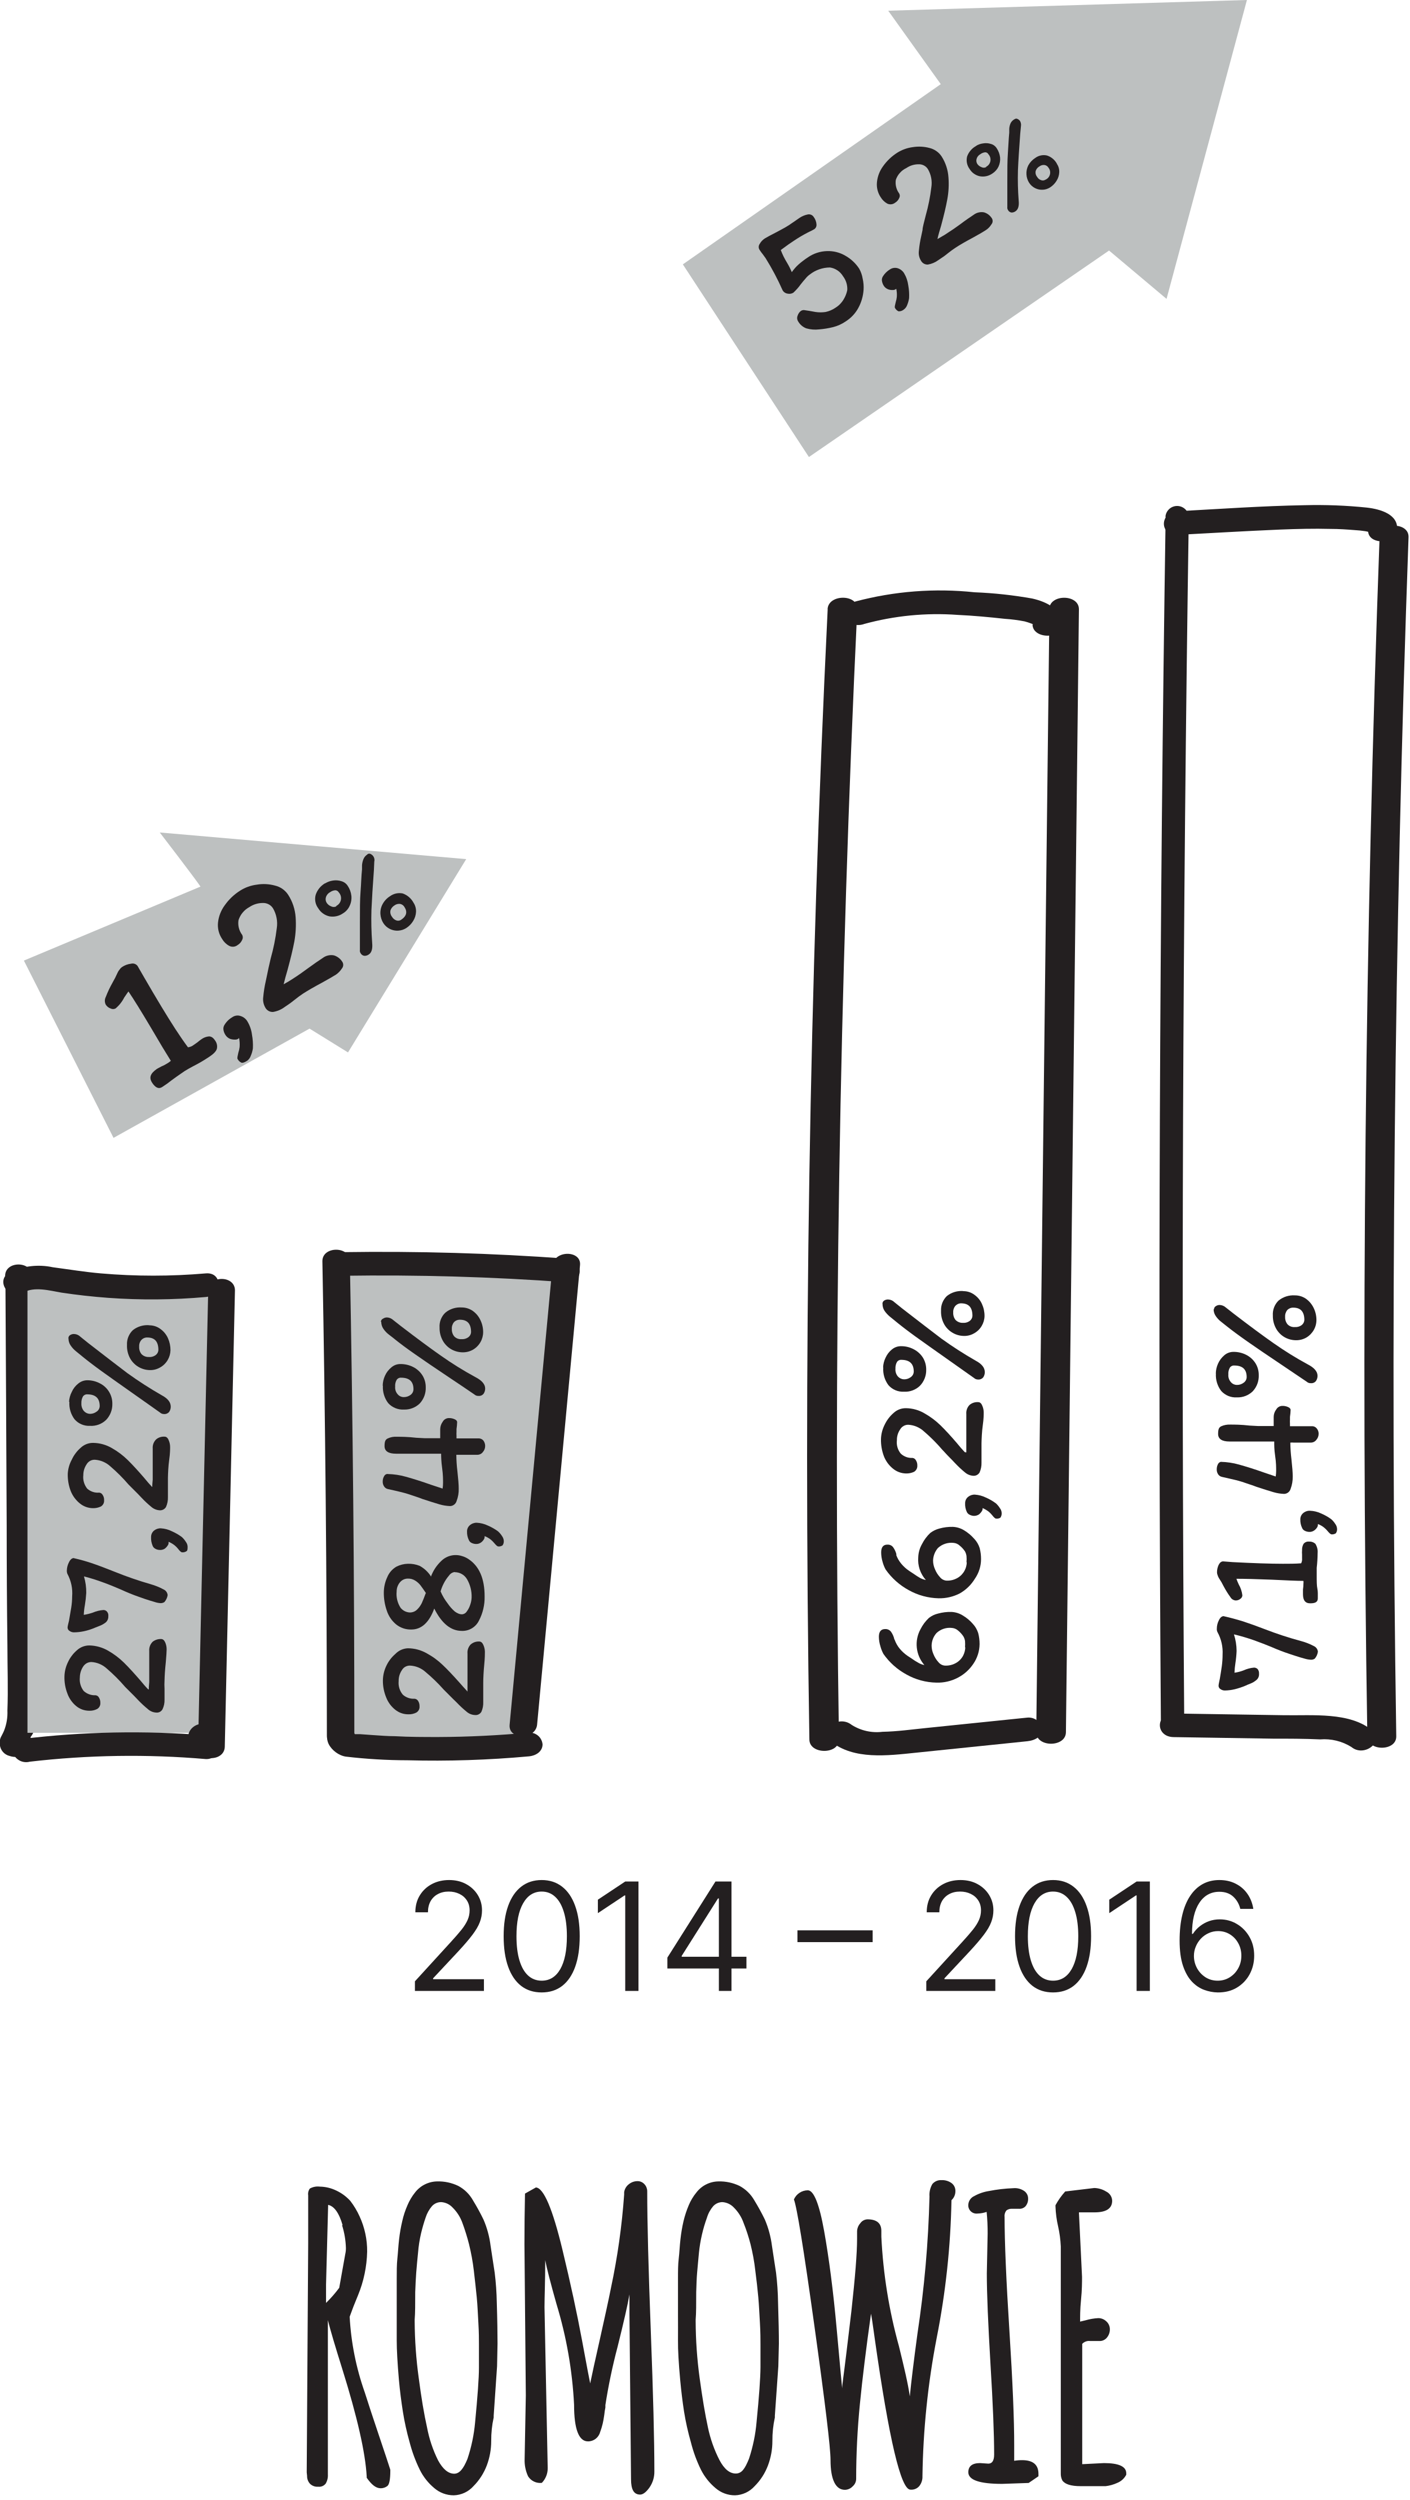 <svg width="154" height="273" viewBox="0 0 154 273" fill="none" xmlns="http://www.w3.org/2000/svg">
<g clip-path="url(#clip0_415_873)">
<path d="M21.899 96.82C21.299 95.92 17.449 90.91 17.449 90.91L50.919 93.82L38.009 114.93L33.809 112.33L12.399 124.26L2.609 104.9L21.899 96.82Z" fill="#BDC0C0"/>
<path d="M88.35 49.91L74.58 28.87L102.75 9.19L97.01 1.17L136.19 0L127.41 32.64L121.13 27.36L88.35 49.91Z" fill="#BDC0C0"/>
<path d="M45.317 217.42V216.37L49.261 212.052C49.724 211.547 50.105 211.107 50.405 210.734C50.704 210.356 50.926 210.002 51.07 209.672C51.218 209.337 51.291 208.987 51.291 208.622C51.291 208.201 51.19 207.838 50.988 207.53C50.79 207.223 50.517 206.986 50.171 206.819C49.825 206.651 49.436 206.568 49.004 206.568C48.545 206.568 48.145 206.663 47.803 206.854C47.464 207.04 47.202 207.303 47.015 207.641C46.832 207.98 46.741 208.376 46.741 208.832H45.364C45.364 208.131 45.525 207.517 45.848 206.988C46.171 206.459 46.61 206.047 47.166 205.751C47.727 205.455 48.355 205.308 49.051 205.308C49.751 205.308 50.372 205.455 50.912 205.751C51.453 206.047 51.877 206.445 52.184 206.947C52.492 207.449 52.645 208.007 52.645 208.622C52.645 209.061 52.565 209.491 52.406 209.911C52.25 210.327 51.978 210.792 51.589 211.305C51.204 211.815 50.669 212.437 49.985 213.172L47.301 216.043V216.136H52.855V217.42H45.317ZM59.162 217.583C58.283 217.583 57.535 217.344 56.916 216.866C56.298 216.383 55.825 215.685 55.498 214.771C55.172 213.853 55.008 212.745 55.008 211.445C55.008 210.154 55.172 209.051 55.498 208.137C55.829 207.219 56.303 206.519 56.922 206.037C57.544 205.551 58.291 205.308 59.162 205.308C60.034 205.308 60.779 205.551 61.397 206.037C62.019 206.519 62.494 207.219 62.821 208.137C63.151 209.051 63.316 210.154 63.316 211.445C63.316 212.745 63.153 213.853 62.826 214.771C62.5 215.685 62.027 216.383 61.409 216.866C60.79 217.344 60.041 217.583 59.162 217.583ZM59.162 216.3C60.034 216.3 60.71 215.88 61.193 215.039C61.675 214.199 61.916 213.001 61.916 211.445C61.916 210.411 61.805 209.53 61.584 208.802C61.366 208.075 61.051 207.521 60.638 207.14C60.23 206.758 59.738 206.568 59.162 206.568C58.299 206.568 57.624 206.994 57.138 207.846C56.651 208.693 56.408 209.893 56.408 211.445C56.408 212.48 56.517 213.359 56.735 214.083C56.953 214.806 57.266 215.357 57.675 215.734C58.087 216.111 58.583 216.3 59.162 216.3ZM69.734 205.471V217.42H68.287V206.988H68.218L65.3 208.925V207.455L68.287 205.471H69.734ZM72.891 214.969V213.779L78.142 205.471H79.005V207.315H78.422L74.455 213.593V213.686H81.526V214.969H72.891ZM78.515 217.42V214.608V214.053V205.471H79.892V217.42H78.515ZM95.311 210.804V212.087H87.097V210.804H95.311ZM101.169 217.42V216.37L105.114 212.052C105.576 211.547 105.958 211.107 106.257 210.734C106.557 210.356 106.778 210.002 106.922 209.672C107.07 209.337 107.144 208.987 107.144 208.622C107.144 208.201 107.043 207.838 106.841 207.53C106.642 207.223 106.37 206.986 106.024 206.819C105.678 206.651 105.289 206.568 104.857 206.568C104.398 206.568 103.997 206.663 103.655 206.854C103.316 207.04 103.054 207.303 102.867 207.641C102.684 207.98 102.593 208.376 102.593 208.832H101.216C101.216 208.131 101.377 207.517 101.7 206.988C102.023 206.459 102.463 206.047 103.019 205.751C103.579 205.455 104.207 205.308 104.903 205.308C105.604 205.308 106.224 205.455 106.765 205.751C107.305 206.047 107.729 206.445 108.037 206.947C108.344 207.449 108.498 208.007 108.498 208.622C108.498 209.061 108.418 209.491 108.258 209.911C108.103 210.327 107.83 210.792 107.441 211.305C107.056 211.815 106.522 212.437 105.837 213.172L103.153 216.043V216.136H108.708V217.42H101.169ZM115.015 217.583C114.136 217.583 113.387 217.344 112.768 216.866C112.15 216.383 111.677 215.685 111.351 214.771C111.024 213.853 110.861 212.745 110.861 211.445C110.861 210.154 111.024 209.051 111.351 208.137C111.681 207.219 112.156 206.519 112.774 206.037C113.397 205.551 114.143 205.308 115.015 205.308C115.886 205.308 116.631 205.551 117.249 206.037C117.872 206.519 118.346 207.219 118.673 208.137C119.004 209.051 119.169 210.154 119.169 211.445C119.169 212.745 119.005 213.853 118.679 214.771C118.352 215.685 117.879 216.383 117.261 216.866C116.643 217.344 115.894 217.583 115.015 217.583ZM115.015 216.3C115.886 216.3 116.563 215.88 117.045 215.039C117.527 214.199 117.769 213.001 117.769 211.445C117.769 210.411 117.658 209.53 117.436 208.802C117.218 208.075 116.903 207.521 116.491 207.14C116.082 206.758 115.59 206.568 115.015 206.568C114.151 206.568 113.476 206.994 112.99 207.846C112.504 208.693 112.261 209.893 112.261 211.445C112.261 212.48 112.37 213.359 112.588 214.083C112.805 214.806 113.118 215.357 113.527 215.734C113.939 216.111 114.435 216.3 115.015 216.3ZM125.587 205.471V217.42H124.14V206.988H124.07L121.153 208.925V207.455L124.14 205.471H125.587ZM132.991 217.583C132.501 217.576 132.011 217.482 131.521 217.303C131.03 217.124 130.583 216.823 130.179 216.399C129.774 215.971 129.449 215.393 129.204 214.666C128.959 213.935 128.837 213.017 128.837 211.912C128.837 210.854 128.936 209.917 129.134 209.1C129.333 208.279 129.62 207.589 129.998 207.029C130.375 206.465 130.83 206.037 131.363 205.745C131.9 205.453 132.505 205.308 133.178 205.308C133.847 205.308 134.442 205.442 134.963 205.71C135.488 205.975 135.916 206.344 136.246 206.819C136.577 207.293 136.791 207.84 136.888 208.458H135.465C135.332 207.921 135.076 207.476 134.695 207.122C134.313 206.768 133.808 206.591 133.178 206.591C132.252 206.591 131.522 206.994 130.99 207.799C130.461 208.604 130.194 209.734 130.19 211.189H130.284C130.501 210.858 130.76 210.576 131.06 210.343C131.363 210.105 131.698 209.923 132.063 209.794C132.429 209.666 132.816 209.602 133.224 209.602C133.909 209.602 134.535 209.773 135.103 210.115C135.671 210.454 136.126 210.922 136.468 211.521C136.81 212.116 136.982 212.799 136.982 213.569C136.982 214.308 136.816 214.985 136.486 215.6C136.155 216.21 135.69 216.697 135.091 217.058C134.496 217.416 133.796 217.591 132.991 217.583ZM132.991 216.3C133.481 216.3 133.92 216.177 134.309 215.932C134.702 215.687 135.012 215.358 135.237 214.946C135.467 214.534 135.581 214.075 135.581 213.569C135.581 213.075 135.47 212.626 135.249 212.221C135.031 211.813 134.73 211.488 134.344 211.247C133.963 211.006 133.528 210.885 133.038 210.885C132.668 210.885 132.324 210.959 132.005 211.107C131.686 211.251 131.406 211.449 131.165 211.702C130.927 211.955 130.741 212.245 130.605 212.571C130.468 212.894 130.4 213.235 130.4 213.593C130.4 214.067 130.511 214.511 130.733 214.923C130.958 215.335 131.266 215.668 131.655 215.921C132.048 216.173 132.493 216.3 132.991 216.3Z" fill="#231F20"/>
<path d="M33.5 270L33.66 245V239.74C33.62 239.479 33.685 239.213 33.84 239C34.175 238.814 34.56 238.741 34.94 238.79C35.561 238.8 36.172 238.947 36.73 239.22C37.315 239.493 37.839 239.88 38.27 240.36C38.666 240.877 39.001 241.437 39.27 242.03C39.829 243.239 40.112 244.558 40.1 245.89C40.063 247.528 39.724 249.145 39.1 250.66L38.6 251.89L38.19 253C38.342 255.818 38.898 258.6 39.84 261.26C40.2 262.4 40.713 263.96 41.38 265.94C42.05 267.94 42.47 269.18 42.63 269.71V269.81C42.63 270.77 42.52 271.33 42.3 271.49C42.095 271.644 41.846 271.729 41.59 271.73C41.06 271.73 40.59 271.35 40.05 270.58V270.44C39.91 267.853 39.02 263.937 37.38 258.69C36.63 256.3 36.1 254.53 35.81 253.37V270.21C35.833 270.559 35.753 270.906 35.58 271.21C35.485 271.336 35.358 271.435 35.212 271.496C35.066 271.558 34.907 271.58 34.75 271.56C34.583 271.575 34.414 271.552 34.257 271.493C34.099 271.434 33.957 271.341 33.84 271.22C33.637 270.984 33.53 270.681 33.54 270.37L33.5 270ZM37.42 243C37.033 241.667 36.507 240.927 35.84 240.78L35.61 249.49C35.61 250.37 35.61 251.02 35.61 251.49C36.134 250.98 36.615 250.428 37.05 249.84L37.71 246.15C37.761 245.93 37.784 245.705 37.78 245.48C37.754 244.638 37.613 243.804 37.36 243H37.42ZM54.29 258.4L53.92 263.8V264C53.734 264.844 53.644 265.706 53.65 266.57C53.651 267.478 53.489 268.38 53.17 269.23C52.849 270.081 52.351 270.855 51.71 271.5C51.438 271.804 51.108 272.05 50.738 272.221C50.368 272.393 49.968 272.488 49.56 272.5C48.778 272.501 48.022 272.221 47.43 271.71C46.769 271.161 46.231 270.48 45.85 269.71C45.38 268.75 45.008 267.745 44.74 266.71C44.426 265.606 44.179 264.484 44 263.35C43.83 262.26 43.68 261.11 43.57 259.9C43.41 258.05 43.33 256.62 43.33 255.6C43.33 254.58 43.33 253.7 43.33 252.97C43.33 252.24 43.33 251.58 43.33 250.97V248.86C43.33 248.04 43.33 247.3 43.4 246.65C43.47 246 43.5 245.29 43.59 244.53C43.667 243.857 43.784 243.189 43.94 242.53C44.072 241.947 44.26 241.378 44.5 240.83C44.71 240.327 44.99 239.856 45.33 239.43C45.614 239.062 45.977 238.762 46.392 238.552C46.808 238.343 47.265 238.229 47.73 238.22C48.531 238.195 49.327 238.363 50.05 238.71C50.727 239.071 51.286 239.62 51.66 240.29C52.1 241.01 52.48 241.71 52.81 242.39C53.201 243.299 53.46 244.258 53.58 245.24C53.77 246.46 53.92 247.44 54.03 248.19C54.165 249.278 54.242 250.373 54.26 251.47C54.32 253.37 54.34 254.86 54.34 255.93L54.29 258.4ZM50.51 242.77C50.286 242.133 49.92 241.555 49.44 241.08C49.114 240.723 48.662 240.508 48.18 240.48C47.992 240.479 47.805 240.518 47.633 240.593C47.461 240.669 47.306 240.781 47.18 240.92C46.87 241.283 46.636 241.705 46.49 242.16C46.3 242.7 46.14 243.27 45.99 243.88C45.827 244.577 45.717 245.286 45.66 246C45.58 246.8 45.51 247.53 45.46 248.18C45.41 248.83 45.38 249.53 45.35 250.31C45.35 251.6 45.35 252.61 45.29 253.31V253.5C45.302 255.561 45.449 257.618 45.73 259.66C46.02 261.87 46.32 263.66 46.64 265.08C46.873 266.326 47.277 267.534 47.84 268.67C48.373 269.65 48.963 270.14 49.61 270.14C50.18 270.14 50.61 269.61 51.05 268.54C51.485 267.244 51.767 265.902 51.89 264.54C52.16 261.71 52.31 259.72 52.31 258.54C52.31 257.36 52.31 256.54 52.31 256.02C52.31 255.5 52.31 254.73 52.25 253.72C52.19 252.71 52.16 251.77 52.07 250.88C51.98 249.99 51.88 249.02 51.75 247.95C51.636 246.987 51.462 246.032 51.23 245.09C51.031 244.305 50.791 243.53 50.51 242.77ZM57.43 261.61L57.28 245.07C57.28 243.223 57.3 241.383 57.34 239.55L58.53 238.88C59.383 238.933 60.35 241.2 61.43 245.68C62.31 249.33 63.02 252.62 63.56 255.53C64.1 258.44 64.4 260.03 64.46 260.28C64.647 259.36 65.007 257.72 65.54 255.36C66.07 252.99 66.47 251.16 66.73 249.85C67.446 246.488 67.927 243.079 68.17 239.65V239.4C68.194 239.226 68.253 239.059 68.342 238.908C68.431 238.757 68.55 238.625 68.69 238.52C68.952 238.311 69.275 238.195 69.61 238.19C69.757 238.186 69.903 238.214 70.038 238.273C70.173 238.332 70.293 238.419 70.39 238.53C70.578 238.731 70.684 238.995 70.69 239.27C70.69 242.677 70.82 247.78 71.08 254.58C71.34 261.38 71.47 266.483 71.47 269.89C71.48 270.527 71.288 271.15 70.92 271.67C70.56 272.17 70.21 272.42 69.92 272.42C69.22 272.42 68.92 271.86 68.92 270.73L68.75 252.73V250.56C68.563 251.66 68.127 253.583 67.44 256.33C66.891 258.409 66.451 260.515 66.12 262.64V262.91C66.066 263.171 66.025 263.435 66 263.7C65.94 264.12 65.88 264.46 65.82 264.7C65.746 265.009 65.652 265.313 65.54 265.61C65.461 265.899 65.288 266.153 65.05 266.334C64.811 266.515 64.519 266.612 64.22 266.61C63.22 266.61 62.7 265.28 62.7 262.61C62.514 258.878 61.869 255.184 60.78 251.61C60.113 249.25 59.703 247.653 59.55 246.82C59.55 249.1 59.47 250.82 59.47 251.97L59.82 269.53C59.827 270.13 59.597 270.708 59.18 271.14C58.889 271.175 58.593 271.127 58.328 271.001C58.062 270.875 57.838 270.678 57.68 270.43C57.401 269.83 57.27 269.171 57.3 268.51L57.43 261.61ZM85.01 258.4L84.63 263.8V264C84.444 264.844 84.354 265.706 84.36 266.57C84.362 267.478 84.199 268.38 83.88 269.23C83.562 270.083 83.064 270.857 82.42 271.5C82.148 271.804 81.818 272.05 81.448 272.221C81.078 272.393 80.677 272.488 80.27 272.5C79.491 272.501 78.738 272.22 78.15 271.71C77.489 271.159 76.948 270.478 76.56 269.71C76.089 268.751 75.72 267.746 75.46 266.71C75.143 265.606 74.893 264.484 74.71 263.35C74.543 262.263 74.403 261.113 74.29 259.9C74.12 258.05 74.04 256.62 74.05 255.6C74.06 254.58 74.05 253.7 74.05 252.97C74.05 252.24 74.05 251.58 74.05 250.97V248.86C74.05 248.04 74.05 247.3 74.13 246.65C74.21 246 74.23 245.29 74.32 244.53C74.394 243.857 74.507 243.189 74.66 242.53C74.801 241.949 74.989 241.381 75.22 240.83C75.43 240.325 75.713 239.853 76.06 239.43C76.343 239.06 76.705 238.759 77.121 238.549C77.537 238.34 77.995 238.227 78.46 238.22C79.258 238.197 80.05 238.365 80.77 238.71C81.448 239.073 82.01 239.621 82.39 240.29C82.83 241.01 83.21 241.71 83.54 242.39C83.926 243.3 84.185 244.259 84.31 245.24C84.49 246.46 84.64 247.44 84.76 248.19C84.891 249.279 84.965 250.374 84.98 251.47C85.04 253.37 85.07 254.86 85.07 255.93L85.01 258.4ZM81.22 242.77C80.999 242.134 80.636 241.556 80.16 241.08C79.832 240.727 79.381 240.512 78.9 240.48C78.712 240.481 78.527 240.521 78.355 240.597C78.183 240.673 78.028 240.782 77.9 240.92C77.59 241.282 77.358 241.704 77.22 242.16C76.769 243.399 76.473 244.689 76.34 246C76.26 246.8 76.2 247.53 76.14 248.18C76.08 248.83 76.07 249.53 76.04 250.31C76.04 251.6 76.04 252.61 75.98 253.31V253.5C75.989 255.561 76.132 257.618 76.41 259.66C76.71 261.87 77.01 263.66 77.32 265.08C77.578 266.321 78.002 267.522 78.58 268.65C79.11 269.65 79.7 270.12 80.36 270.12C81.02 270.12 81.36 269.59 81.8 268.52C82.231 267.223 82.51 265.881 82.63 264.52C82.91 261.687 83.053 259.687 83.06 258.52V256C83.06 255.48 83.06 254.71 83 253.7C82.94 252.69 82.9 251.75 82.82 250.86C82.74 249.97 82.63 249 82.49 247.93C82.381 246.966 82.207 246.011 81.97 245.07C81.769 244.288 81.519 243.52 81.22 242.77ZM100.75 270.4C100.769 270.78 100.656 271.154 100.43 271.46C100.312 271.608 100.158 271.724 99.984 271.798C99.809 271.871 99.618 271.899 99.43 271.88C98.397 271.88 97.103 266.407 95.55 255.46C95.33 253.853 95.19 252.923 95.13 252.67C94.597 256.457 94.193 259.733 93.92 262.5C93.647 265.267 93.51 268.003 93.51 270.71C93.507 270.867 93.471 271.021 93.404 271.162C93.336 271.304 93.24 271.429 93.12 271.53C93.011 271.644 92.881 271.736 92.737 271.799C92.593 271.863 92.438 271.897 92.28 271.9C91.28 271.9 90.71 270.81 90.71 268.64C90.71 267.307 90.123 262.43 88.95 254.01C87.777 245.59 87.03 240.983 86.71 240.19C86.84 239.894 87.052 239.642 87.322 239.465C87.592 239.287 87.907 239.192 88.23 239.19C88.88 239.19 89.48 240.67 90.01 243.63C90.54 246.59 91.01 250.19 91.39 254.41C91.77 258.63 91.97 260.76 91.98 260.82C91.98 260.43 92.17 259.23 92.41 257.22C92.65 255.21 92.85 253.6 92.99 252.37C93.4 248.67 93.61 246.05 93.61 244.49V243.67C93.62 243.345 93.744 243.033 93.96 242.79C94.048 242.663 94.164 242.558 94.299 242.483C94.435 242.409 94.586 242.367 94.74 242.36C95.74 242.36 96.26 242.78 96.26 243.61V244.26C96.455 248.302 97.099 252.31 98.18 256.21C98.74 258.49 99.18 260.32 99.37 261.7C99.52 260.13 99.8 257.85 100.2 254.88C100.954 249.913 101.395 244.903 101.52 239.88C101.481 239.402 101.589 238.924 101.83 238.51C101.951 238.365 102.105 238.25 102.278 238.175C102.452 238.1 102.641 238.068 102.83 238.08C103.231 238.061 103.627 238.181 103.95 238.42C104.078 238.521 104.181 238.65 104.25 238.798C104.32 238.945 104.354 239.107 104.35 239.27C104.353 239.458 104.316 239.644 104.242 239.816C104.168 239.988 104.058 240.143 103.92 240.27C103.826 245.331 103.284 250.374 102.3 255.34C101.342 260.305 100.823 265.344 100.75 270.4ZM111.29 241.21H110.54C110.318 241.193 110.098 241.257 109.92 241.39C109.842 241.488 109.784 241.6 109.749 241.72C109.715 241.84 109.705 241.966 109.72 242.09C109.72 244.87 109.897 249.033 110.25 254.58C110.603 260.127 110.777 264.293 110.77 267.08V268.73C111.057 268.682 111.349 268.658 111.64 268.66C112.83 268.66 113.42 269.16 113.42 270.16V270.42L112.35 271.15L109.45 271.25C106.99 271.25 105.76 270.83 105.76 269.98C105.76 269.313 106.19 268.98 107.05 268.98L107.95 269.04C108.37 269.04 108.58 268.7 108.58 268.04C108.58 265.84 108.447 262.547 108.18 258.16C107.92 253.77 107.78 250.48 107.78 248.28L107.87 243.92C107.874 243.129 107.838 242.338 107.76 241.55C107.438 241.661 107.101 241.722 106.76 241.73C106.625 241.746 106.488 241.731 106.359 241.687C106.23 241.642 106.114 241.569 106.017 241.473C105.921 241.376 105.848 241.26 105.803 241.131C105.759 241.002 105.744 240.865 105.76 240.73C105.777 240.534 105.846 240.346 105.961 240.186C106.075 240.026 106.23 239.9 106.41 239.82C106.906 239.543 107.448 239.357 108.01 239.27C108.887 239.097 109.777 238.994 110.67 238.96C111.111 238.917 111.553 239.038 111.91 239.3C112.033 239.397 112.132 239.522 112.198 239.665C112.264 239.807 112.295 239.963 112.29 240.12C112.297 240.415 112.197 240.702 112.01 240.93C111.919 241.028 111.807 241.104 111.682 241.152C111.557 241.201 111.423 241.22 111.29 241.21ZM120.14 255.65H119.07C118.911 255.628 118.749 255.645 118.597 255.699C118.446 255.753 118.309 255.842 118.2 255.96V269.1L120.57 268.98C122.2 268.98 123.01 269.35 123.01 270.1V270.25C122.798 270.662 122.442 270.982 122.01 271.15C121.614 271.331 121.192 271.449 120.76 271.5C120.4 271.5 119.93 271.5 119.36 271.5H118.03C116.97 271.5 116.32 271.29 116.03 270.88C115.908 270.639 115.849 270.37 115.86 270.1V245.32C115.827 244.59 115.73 243.863 115.57 243.15C115.403 242.431 115.306 241.698 115.28 240.96V240.82C115.573 240.28 115.929 239.777 116.34 239.32L119.51 238.94C119.974 238.949 120.427 239.084 120.82 239.33C121.01 239.42 121.171 239.562 121.286 239.738C121.401 239.915 121.465 240.12 121.47 240.33C121.47 241.18 120.83 241.6 119.53 241.6H118.3H117.84L118.18 248.65C118.18 249.22 118.18 250.05 118.07 251.14C117.96 252.23 117.97 253.03 117.97 253.53L118.59 253.38C119.036 253.251 119.496 253.173 119.96 253.15C120.289 253.15 120.605 253.28 120.84 253.51C120.96 253.617 121.055 253.748 121.121 253.894C121.186 254.041 121.22 254.2 121.22 254.36C121.226 254.687 121.116 255.006 120.91 255.26C120.819 255.378 120.702 255.475 120.569 255.542C120.436 255.61 120.289 255.647 120.14 255.65Z" fill="#231F20"/>
<path d="M0.59 139.34C0.643 148.42 0.69 157.507 0.73 166.6C0.73 170.98 0.756 175.357 0.81 179.73C0.81 182.08 0.9 184.45 0.81 186.8C0.843 187.544 0.72 188.286 0.45 188.98C0.19 189.64 -0.09 189.76 -0.02 190.51C0.003 190.805 0.119 191.084 0.312 191.309C0.504 191.533 0.762 191.691 1.05 191.76C1.332 191.856 1.631 191.888 1.927 191.853C2.223 191.819 2.508 191.719 2.76 191.56C3.02 191.428 3.228 191.212 3.35 190.947C3.471 190.682 3.5 190.383 3.43 190.1C3.43 190.03 3.43 189.95 3.38 189.88C3.06 188.25 0.24 188.94 0.57 190.57C0.57 190.64 0.57 190.71 0.57 190.79C0.8 190.3 1.02 189.79 1.24 189.33L1.79 189.27L2.86 190.51C2.86 190.26 3.56 189.51 3.65 189.16C3.776 188.38 3.793 187.585 3.7 186.8C3.7 184.44 3.7 182.09 3.7 179.73C3.7 175.35 3.676 170.973 3.63 166.6L3.48 139.34C3.48 137.67 0.55 137.67 0.56 139.34" fill="#231F20"/>
<path d="M3 140.32H22.73C22.73 140.32 24.85 189.23 22.73 189.23H3V140.32Z" fill="#BDC0C0"/>
<path d="M3.21 192.39C9.614 191.644 16.076 191.546 22.5 192.1C22.864 192.114 23.22 191.986 23.492 191.744C23.764 191.502 23.932 191.163 23.96 190.8C23.986 190.395 23.916 189.989 23.756 189.615C23.596 189.242 23.351 188.911 23.04 188.65C21.74 187.44 19.68 189.27 20.97 190.48C21.12 190.61 21.06 190.57 21.04 190.8L22.5 189.51C15.817 188.965 9.096 189.095 2.44 189.9C2.267 189.934 2.103 190.003 1.958 190.102C1.813 190.202 1.69 190.33 1.596 190.479C1.503 190.628 1.441 190.794 1.414 190.968C1.387 191.142 1.396 191.32 1.44 191.49C1.58 191.83 1.838 192.108 2.167 192.274C2.496 192.439 2.873 192.48 3.23 192.39" fill="#231F20"/>
<path d="M22.741 140.91L21.631 190.75C21.631 192.41 24.511 192.41 24.551 190.75L25.661 140.91C25.661 139.25 22.781 139.25 22.741 140.91Z" fill="#231F20"/>
<path d="M2.52 141.16C3.76 140.47 5.37 140.93 6.71 141.16C8.397 141.413 10.097 141.603 11.81 141.73C15.36 141.985 18.925 141.955 22.47 141.64C24.32 141.48 24.34 138.89 22.47 139.06C18.66 139.39 14.83 139.39 11.02 139.06C9.26 138.91 7.52 138.62 5.77 138.39C4.179 138.049 2.52 138.243 1.05 138.94C-0.55 139.81 0.92 142.05 2.52 141.17" fill="#231F20"/>
<path d="M36.49 138.21H56.49C56.49 138.21 61.95 136.04 61.37 141.55C59.37 161.07 58.05 190.21 56.49 190.21H36.49V138.21Z" fill="#BDC0C0"/>
<path d="M37.43 139.32C45.59 139.2 53.76 139.43 61.89 140.03C63.79 140.17 63.78 137.58 61.89 137.45C53.76 136.85 45.59 136.62 37.43 136.74C37.247 136.717 37.061 136.734 36.885 136.788C36.709 136.842 36.546 136.934 36.408 137.056C36.27 137.177 36.16 137.327 36.084 137.495C36.008 137.663 35.969 137.846 35.969 138.03C35.969 138.214 36.008 138.396 36.084 138.564C36.16 138.733 36.27 138.882 36.408 139.004C36.546 139.126 36.709 139.218 36.885 139.272C37.061 139.326 37.247 139.343 37.43 139.32Z" fill="#231F20"/>
<path d="M60.35 138.16C58.79 154.9 57.227 171.633 55.66 188.36C55.51 190.02 58.47 190.01 58.66 188.36C60.22 171.627 61.783 154.893 63.35 138.16C63.51 136.51 60.55 136.51 60.35 138.16Z" fill="#231F20"/>
<path d="M35.211 137.72C35.531 155.007 35.694 172.293 35.701 189.58C35.701 191.24 38.701 191.24 38.701 189.58C38.701 172.287 38.538 155 38.211 137.72C38.211 136.06 35.211 136.06 35.211 137.72Z" fill="#231F20"/>
<path d="M36.689 188.75C34.689 189.48 36.249 191.61 37.769 191.83C40.003 192.093 42.25 192.227 44.499 192.23C48.93 192.347 53.365 192.203 57.779 191.8C58.579 191.72 59.249 191.25 59.259 190.5C59.228 190.135 59.057 189.796 58.781 189.555C58.504 189.314 58.145 189.191 57.779 189.21C54.489 189.51 51.179 189.68 47.879 189.69C46.289 189.69 44.699 189.69 43.119 189.6C42.319 189.6 41.529 189.53 40.739 189.48L39.349 189.38H38.759C38.239 189.25 38.219 189.38 38.679 189.71V190.4C38.683 190.367 38.683 190.333 38.679 190.3L37.999 191.07L38.149 191.02C38.309 190.948 38.452 190.843 38.568 190.711C38.683 190.58 38.769 190.424 38.819 190.256C38.87 190.088 38.883 189.912 38.859 189.738C38.835 189.564 38.773 189.398 38.679 189.25C38.448 188.957 38.123 188.752 37.76 188.669C37.396 188.585 37.015 188.628 36.679 188.79" fill="#231F20"/>
<path d="M90.4 66.52C88.4 107.653 87.734 148.8 88.4 189.96C88.4 191.62 91.66 191.62 91.63 189.96C91.01 148.813 91.677 107.667 93.63 66.52C93.71 64.86 90.47 64.86 90.39 66.52" fill="#231F20"/>
<path d="M114.62 66.53L113.18 189.17C113.18 190.84 116.4 190.84 116.42 189.17L117.84 66.53C117.84 64.86 114.62 64.86 114.6 66.53" fill="#231F20"/>
<path d="M90.761 190.19C93.271 192.19 96.901 191.73 100.071 191.4L112.211 190.15C113.071 190.06 113.821 189.62 113.821 188.86C113.773 188.478 113.578 188.129 113.278 187.888C112.977 187.647 112.594 187.533 112.211 187.57L101.211 188.7C99.611 188.86 98.001 189.09 96.381 189.12C95.203 189.265 94.012 188.996 93.011 188.36C91.531 187.19 89.241 189.01 90.721 190.19" fill="#231F20"/>
<path d="M94.349 68.15C97.681 67.236 101.144 66.897 104.589 67.15C106.319 67.23 108.039 67.39 109.759 67.58C110.484 67.628 111.206 67.721 111.919 67.86C112.16 67.925 112.397 68.001 112.629 68.09C112.949 68.2 112.769 68.28 112.769 68.17C112.769 69.83 116.039 69.84 116.009 68.17C116.009 66.65 114.479 65.76 112.779 65.37C110.688 64.994 108.573 64.763 106.449 64.68C102.091 64.217 97.685 64.556 93.449 65.68C91.519 66.25 92.349 68.75 94.309 68.17" fill="#231F20"/>
<path d="M127.31 56.42C126.644 100.207 126.47 143.993 126.79 187.78C126.819 188.099 126.965 188.395 127.201 188.611C127.437 188.827 127.746 188.947 128.065 188.947C128.385 188.947 128.694 188.827 128.93 188.611C129.166 188.395 129.312 188.099 129.34 187.78C129.007 144 129.174 100.213 129.84 56.42C129.812 56.101 129.666 55.805 129.43 55.589C129.194 55.373 128.885 55.253 128.565 55.253C128.246 55.253 127.937 55.373 127.701 55.589C127.465 55.805 127.319 56.101 127.29 56.42" fill="#231F20"/>
<path d="M128.619 58.41C132.359 58.21 136.099 57.99 139.849 57.83C141.679 57.76 143.509 57.71 145.339 57.76C146.219 57.76 147.099 57.82 147.969 57.89C148.354 57.91 148.738 57.95 149.119 58.01C149.719 58.11 149.409 58.19 149.429 57.87C149.299 59.53 152.429 59.52 152.589 57.87C152.749 56.22 150.879 55.61 149.279 55.43C147.024 55.198 144.756 55.112 142.489 55.17C137.859 55.25 133.229 55.58 128.619 55.83C126.619 55.93 126.619 58.52 128.619 58.41Z" fill="#231F20"/>
<path d="M150.68 58.61C149.087 102.25 148.64 145.917 149.34 189.61C149.34 191.27 152.53 191.28 152.5 189.61C151.833 145.957 152.28 102.307 153.84 58.66C153.9 56.99 150.73 56.99 150.68 58.66" fill="#231F20"/>
<path d="M128.18 189.7L139.03 189.87C140.75 189.87 142.47 189.87 144.19 189.95C145.386 189.853 146.582 190.144 147.6 190.78C149.03 191.96 151.27 190.13 149.84 188.95C147.41 186.95 143.4 187.36 140.26 187.31L128.18 187.12C126.18 187.12 126.18 189.67 128.18 189.7Z" fill="#231F20"/>
<path d="M16.25 184.49C16.25 184.09 16.3 183.83 16.3 183.7C16.3 183.3 16.3 182.95 16.3 182.64C16.3 182.33 16.3 182.06 16.3 181.84C16.3 181.26 16.3 180.75 16.3 180.29C16.286 180.106 16.312 179.922 16.376 179.75C16.439 179.577 16.54 179.42 16.67 179.29C16.937 179.08 17.27 178.973 17.61 178.99C17.79 178.99 17.94 179.12 18.05 179.37C18.153 179.61 18.204 179.869 18.2 180.13C18.2 180.35 18.17 180.81 18.11 181.51C18.02 182.35 17.98 183.02 17.97 183.51C17.951 183.813 17.951 184.117 17.97 184.42C17.97 184.56 17.97 184.73 17.97 184.93C17.97 185.13 17.97 185.35 17.97 185.6C17.983 185.966 17.907 186.33 17.75 186.66C17.683 186.783 17.58 186.883 17.455 186.948C17.33 187.012 17.189 187.037 17.05 187.02C16.719 187.003 16.405 186.873 16.16 186.65C15.78 186.338 15.419 186.005 15.08 185.65L14.67 185.22C14.47 185.03 14.14 184.68 13.67 184.22C13.055 183.503 12.387 182.834 11.67 182.22C11.207 181.791 10.609 181.537 9.98 181.5C9.8 181.5 9.622 181.546 9.465 181.633C9.307 181.721 9.175 181.847 9.08 182C8.849 182.351 8.724 182.76 8.72 183.18C8.663 183.709 8.814 184.239 9.14 184.66C9.313 184.82 9.516 184.944 9.738 185.024C9.959 185.105 10.194 185.141 10.43 185.13C10.507 185.135 10.581 185.16 10.646 185.202C10.711 185.244 10.764 185.302 10.8 185.37C10.913 185.545 10.969 185.751 10.96 185.96C10.97 186.097 10.941 186.234 10.876 186.355C10.81 186.476 10.71 186.575 10.59 186.64C10.323 186.773 10.027 186.835 9.73 186.82C9.21 186.818 8.708 186.634 8.31 186.3C7.878 185.939 7.55 185.469 7.36 184.94C7.128 184.338 7.019 183.695 7.04 183.05C7.056 182.519 7.186 181.997 7.42 181.52C7.654 181.013 7.995 180.563 8.42 180.2C8.788 179.87 9.265 179.689 9.76 179.69C10.485 179.704 11.194 179.904 11.82 180.27C12.447 180.627 13.025 181.064 13.54 181.57C14.05 182.07 14.63 182.71 15.31 183.49C15.62 183.87 15.91 184.21 16.19 184.49H16.25ZM8.07 170.16C8.784 170.32 9.488 170.52 10.18 170.76C10.88 171 11.68 171.31 12.59 171.67C13.852 172.18 15.141 172.624 16.45 173C16.946 173.14 17.426 173.334 17.88 173.58C18 173.636 18.103 173.723 18.178 173.832C18.254 173.941 18.299 174.068 18.31 174.2C18.265 174.478 18.144 174.737 17.96 174.95C17.83 175.037 17.675 175.079 17.52 175.07C17.291 175.054 17.066 175.006 16.85 174.93C16.55 174.85 16.22 174.74 15.85 174.62L15.22 174.4C14.54 174.164 13.872 173.894 13.22 173.59C12.57 173.31 11.94 173.05 11.33 172.83C10.623 172.564 9.901 172.337 9.17 172.15C9.345 172.737 9.429 173.347 9.42 173.96C9.393 174.406 9.343 174.85 9.27 175.29C9.204 175.64 9.164 175.994 9.15 176.35C9.49 176.297 9.825 176.213 10.15 176.1C10.515 175.944 10.903 175.85 11.3 175.82C11.371 175.819 11.443 175.834 11.508 175.864C11.574 175.893 11.632 175.936 11.68 175.99C11.74 176.059 11.785 176.14 11.811 176.228C11.837 176.316 11.843 176.409 11.83 176.5C11.838 176.63 11.815 176.761 11.762 176.881C11.71 177.001 11.63 177.107 11.53 177.19C11.326 177.346 11.1 177.471 10.86 177.56L10.33 177.77C9.952 177.931 9.561 178.055 9.16 178.14C8.804 178.215 8.443 178.255 8.08 178.26C7.903 178.261 7.732 178.205 7.59 178.1C7.528 178.064 7.477 178.013 7.44 177.951C7.404 177.89 7.383 177.821 7.38 177.75C7.38 177.58 7.46 177.32 7.54 176.97C7.64 176.41 7.72 175.94 7.78 175.56C7.845 175.157 7.878 174.749 7.88 174.34C7.95 173.484 7.769 172.625 7.36 171.87C7.313 171.753 7.292 171.626 7.3 171.5C7.308 171.182 7.391 170.871 7.54 170.59C7.69 170.29 7.87 170.14 8.08 170.15L8.07 170.16ZM7.47 146.16C7.465 146.086 7.482 146.012 7.517 145.947C7.552 145.881 7.605 145.827 7.67 145.79C7.801 145.708 7.955 145.67 8.11 145.68C8.358 145.691 8.593 145.795 8.77 145.97L9.64 146.67C11.36 148.003 12.786 149.1 13.92 149.96C15.121 150.824 16.366 151.625 17.65 152.36C18.35 152.73 18.65 153.15 18.65 153.62C18.65 153.819 18.591 154.014 18.48 154.18C18.41 154.264 18.321 154.33 18.22 154.372C18.118 154.414 18.009 154.43 17.9 154.42C17.74 154.419 17.587 154.358 17.47 154.25C16.92 153.85 15.91 153.15 14.47 152.13C13.03 151.11 11.97 150.37 11.1 149.74C10.23 149.11 9.43 148.5 8.71 147.9L8.28 147.55C8.056 147.366 7.86 147.151 7.7 146.91C7.555 146.687 7.478 146.426 7.48 146.16H7.47ZM16.63 162.38C16.63 161.99 16.68 161.72 16.68 161.59C16.68 161.2 16.68 160.84 16.68 160.53C16.68 160.22 16.68 159.96 16.68 159.73C16.68 159.16 16.68 158.64 16.68 158.19C16.665 158.006 16.69 157.822 16.754 157.649C16.818 157.476 16.919 157.319 17.05 157.19C17.308 156.972 17.642 156.864 17.98 156.89C18.17 156.89 18.32 157.02 18.42 157.27C18.526 157.506 18.581 157.761 18.58 158.02C18.58 158.25 18.58 158.71 18.48 159.41C18.38 160.11 18.35 160.91 18.34 161.41C18.34 161.67 18.34 161.97 18.34 162.33C18.34 162.47 18.34 162.64 18.34 162.84C18.34 163.04 18.34 163.26 18.34 163.5C18.352 163.868 18.28 164.234 18.13 164.57C18.058 164.691 17.953 164.79 17.827 164.854C17.701 164.917 17.56 164.944 17.42 164.93C17.091 164.906 16.778 164.777 16.53 164.56C16.151 164.251 15.794 163.916 15.46 163.56L15.05 163.13C14.85 162.94 14.52 162.59 14.05 162.13C13.435 161.413 12.767 160.744 12.05 160.13C11.585 159.703 10.989 159.449 10.36 159.41C10.178 159.404 9.999 159.447 9.84 159.535C9.682 159.623 9.55 159.753 9.46 159.91C9.223 160.258 9.098 160.669 9.1 161.09C9.039 161.616 9.191 162.145 9.52 162.56C9.697 162.722 9.905 162.844 10.133 162.92C10.36 162.996 10.601 163.023 10.84 163C10.917 163.009 10.991 163.036 11.056 163.079C11.12 163.123 11.173 163.181 11.21 163.25C11.328 163.423 11.384 163.631 11.37 163.84C11.38 163.976 11.352 164.112 11.288 164.232C11.224 164.352 11.128 164.452 11.01 164.52C10.738 164.647 10.44 164.708 10.14 164.7C9.621 164.692 9.12 164.509 8.72 164.18C8.275 163.82 7.931 163.352 7.72 162.82C7.492 162.217 7.383 161.575 7.4 160.93C7.433 160.394 7.583 159.872 7.84 159.4C8.074 158.893 8.415 158.443 8.84 158.08C9.202 157.747 9.678 157.565 10.17 157.57C10.899 157.578 11.613 157.778 12.24 158.15C12.867 158.506 13.445 158.943 13.96 159.45C14.46 159.943 15.05 160.583 15.73 161.37C16.04 161.75 16.33 162.09 16.6 162.37L16.63 162.38ZM7.54 153.11C7.558 152.723 7.661 152.344 7.84 152C7.998 151.643 8.242 151.33 8.55 151.09C8.83 150.856 9.184 150.728 9.55 150.73C10.039 150.732 10.52 150.855 10.95 151.09C11.354 151.301 11.691 151.621 11.924 152.013C12.158 152.405 12.277 152.854 12.27 153.31C12.277 153.634 12.22 153.957 12.101 154.259C11.983 154.561 11.806 154.837 11.58 155.07C11.349 155.29 11.075 155.46 10.776 155.57C10.477 155.681 10.158 155.728 9.84 155.71C9.52 155.727 9.201 155.672 8.906 155.547C8.612 155.422 8.349 155.232 8.14 154.99C7.728 154.438 7.529 153.757 7.58 153.07L7.54 153.11ZM10.89 153.56C10.89 152.71 10.46 152.28 9.56 152.27C9.463 152.26 9.366 152.276 9.278 152.316C9.19 152.357 9.115 152.42 9.06 152.5C8.934 152.725 8.875 152.982 8.89 153.24C8.867 153.552 8.968 153.861 9.17 154.1C9.338 154.282 9.572 154.39 9.82 154.4C10.083 154.401 10.339 154.317 10.55 154.16C10.65 154.094 10.733 154.006 10.793 153.901C10.852 153.797 10.885 153.68 10.89 153.56ZM16.31 144.73C16.746 144.728 17.171 144.868 17.52 145.13C17.877 145.385 18.16 145.73 18.34 146.13C18.527 146.545 18.622 146.995 18.62 147.45C18.611 147.831 18.504 148.203 18.31 148.53C18.113 148.865 17.83 149.142 17.49 149.33C17.145 149.533 16.75 149.633 16.35 149.62C15.909 149.611 15.478 149.487 15.1 149.258C14.723 149.03 14.412 148.706 14.2 148.32C13.963 147.874 13.849 147.374 13.87 146.87C13.855 146.569 13.905 146.268 14.017 145.989C14.13 145.709 14.301 145.457 14.52 145.25C15.029 144.855 15.668 144.666 16.31 144.72V144.73ZM15.2 147.05C15.179 147.345 15.268 147.637 15.45 147.87C15.555 147.979 15.683 148.064 15.825 148.119C15.966 148.174 16.118 148.198 16.27 148.19C16.543 148.211 16.814 148.129 17.03 147.96C17.11 147.896 17.175 147.816 17.222 147.724C17.268 147.633 17.295 147.532 17.3 147.43C17.3 146.53 16.92 146.07 16.11 146.06C15.99 146.053 15.87 146.072 15.758 146.115C15.646 146.158 15.544 146.225 15.46 146.31C15.369 146.409 15.299 146.526 15.254 146.653C15.209 146.781 15.191 146.915 15.2 147.05ZM18.41 168.47C18.418 168.57 18.39 168.67 18.33 168.75C18.245 168.894 18.133 169.019 18 169.12C17.831 169.229 17.63 169.278 17.43 169.26C17.265 169.256 17.103 169.211 16.96 169.13C16.835 169.064 16.737 168.958 16.68 168.83C16.543 168.515 16.481 168.173 16.5 167.83C16.501 167.7 16.53 167.572 16.585 167.455C16.64 167.338 16.721 167.234 16.82 167.15C17.03 166.977 17.297 166.887 17.57 166.9C17.995 166.924 18.41 167.037 18.79 167.23C19.168 167.396 19.527 167.604 19.86 167.85C20.03 168.005 20.178 168.184 20.3 168.38C20.411 168.524 20.477 168.698 20.49 168.88C20.49 169.16 20.49 169.34 20.35 169.41C20.21 169.5 20.044 169.538 19.88 169.52C19.79 169.52 19.64 169.39 19.45 169.14C19.343 169.005 19.222 168.881 19.09 168.77C18.883 168.606 18.654 168.471 18.41 168.37V168.47Z" fill="#231F20"/>
<path d="M97.71 179.06C97.84 179.424 98.033 179.762 98.28 180.06C98.527 180.354 98.813 180.613 99.13 180.83L99.57 181.12C99.814 181.295 100.068 181.455 100.33 181.6C100.526 181.71 100.739 181.788 100.96 181.83C100.497 181.298 100.208 180.637 100.133 179.936C100.058 179.235 100.2 178.528 100.54 177.91C100.77 177.453 101.078 177.04 101.45 176.69C101.744 176.458 102.086 176.294 102.45 176.21C102.925 176.078 103.417 176.018 103.91 176.03C104.354 176.049 104.784 176.184 105.16 176.42C105.574 176.665 105.946 176.976 106.26 177.34C106.524 177.627 106.722 177.968 106.84 178.34C106.942 178.735 106.992 179.142 106.99 179.55C106.98 180.31 106.747 181.051 106.32 181.68C105.888 182.332 105.296 182.862 104.6 183.22C103.885 183.592 103.086 183.775 102.28 183.75C101.13 183.731 100.002 183.425 99 182.86C98.001 182.318 97.142 181.551 96.49 180.62C96.347 180.358 96.236 180.079 96.16 179.79C96.052 179.45 95.994 179.097 95.99 178.74C95.99 178.17 96.24 177.89 96.69 177.9C96.812 177.894 96.933 177.919 97.043 177.971C97.153 178.023 97.248 178.102 97.32 178.2C97.494 178.446 97.617 178.725 97.68 179.02L97.71 179.06ZM97.87 169.77C97.998 170.135 98.191 170.474 98.44 170.77C98.685 171.066 98.971 171.325 99.29 171.54L99.73 171.83C100.04 172.05 100.3 172.21 100.49 172.32C100.687 172.427 100.9 172.501 101.12 172.54C100.821 172.206 100.593 171.815 100.45 171.391C100.308 170.966 100.253 170.517 100.29 170.07C100.306 169.56 100.447 169.062 100.7 168.62C100.93 168.163 101.238 167.75 101.61 167.4C101.909 167.176 102.248 167.012 102.61 166.92C103.085 166.788 103.577 166.728 104.07 166.74C104.514 166.759 104.944 166.894 105.32 167.13C105.732 167.382 106.103 167.696 106.42 168.06C106.687 168.345 106.885 168.687 107 169.06C107.102 169.455 107.152 169.862 107.15 170.27C107.148 171.031 106.914 171.774 106.48 172.4C106.078 173.064 105.514 173.614 104.84 174C104.124 174.372 103.327 174.557 102.52 174.54C101.374 174.516 100.251 174.21 99.25 173.65C98.248 173.104 97.386 172.334 96.73 171.4C96.588 171.141 96.478 170.865 96.4 170.58C96.296 170.24 96.242 169.886 96.24 169.53C96.24 168.95 96.48 168.67 96.94 168.68C97.06 168.674 97.18 168.699 97.288 168.751C97.397 168.803 97.49 168.882 97.56 168.98C97.732 169.227 97.855 169.506 97.92 169.8L97.87 169.77ZM96.38 142.39C96.376 142.316 96.392 142.242 96.428 142.177C96.463 142.111 96.516 142.057 96.58 142.02C96.712 141.938 96.866 141.9 97.02 141.91C97.269 141.921 97.504 142.025 97.68 142.2L98.55 142.9C100.27 144.233 101.697 145.33 102.83 146.19C104.031 147.054 105.276 147.855 106.56 148.59C107.26 148.96 107.56 149.38 107.56 149.85C107.561 150.049 107.501 150.244 107.39 150.41C107.321 150.494 107.231 150.56 107.13 150.602C107.029 150.644 106.919 150.66 106.81 150.65C106.651 150.649 106.497 150.588 106.38 150.48C105.83 150.09 104.82 149.38 103.38 148.36C101.94 147.34 100.88 146.6 100.01 145.97C99.14 145.34 98.34 144.73 97.62 144.13L97.19 143.78C96.969 143.598 96.774 143.386 96.61 143.15C96.461 142.925 96.384 142.66 96.39 142.39H96.38ZM105.54 158.61C105.54 158.22 105.54 157.95 105.54 157.83C105.54 157.43 105.54 157.07 105.54 156.76C105.54 156.45 105.54 156.19 105.54 155.96C105.54 155.39 105.54 154.87 105.54 154.42C105.524 154.237 105.547 154.053 105.61 153.88C105.672 153.707 105.771 153.55 105.9 153.42C106.163 153.202 106.5 153.095 106.84 153.12C107.03 153.12 107.18 153.25 107.28 153.5C107.388 153.739 107.442 153.998 107.44 154.26C107.44 154.48 107.44 154.94 107.34 155.64C107.24 156.34 107.21 157.14 107.2 157.64C107.2 157.9 107.2 158.2 107.2 158.56C107.2 158.7 107.2 158.87 107.2 159.07C107.2 159.27 107.2 159.49 107.2 159.73C107.212 160.098 107.14 160.464 106.99 160.8C106.918 160.921 106.814 161.02 106.688 161.084C106.562 161.147 106.421 161.174 106.28 161.16C105.951 161.136 105.639 161.007 105.39 160.79C105.012 160.481 104.655 160.146 104.32 159.79L103.91 159.36C103.71 159.17 103.38 158.82 102.91 158.31C102.296 157.593 101.627 156.924 100.91 156.31C100.443 155.881 99.843 155.627 99.21 155.59C99.031 155.586 98.853 155.63 98.697 155.718C98.54 155.806 98.41 155.934 98.32 156.09C98.079 156.436 97.953 156.849 97.96 157.27C97.927 157.531 97.947 157.795 98.019 158.048C98.091 158.301 98.214 158.536 98.38 158.74C98.55 158.902 98.751 159.027 98.971 159.108C99.192 159.189 99.426 159.224 99.66 159.21C99.737 159.219 99.812 159.246 99.876 159.289C99.941 159.333 99.993 159.391 100.03 159.46C100.144 159.635 100.2 159.841 100.19 160.05C100.198 160.185 100.169 160.321 100.106 160.44C100.042 160.56 99.947 160.661 99.83 160.73C99.558 160.857 99.26 160.918 98.96 160.91C98.442 160.902 97.941 160.719 97.54 160.39C97.093 160.033 96.748 159.564 96.54 159.03C96.313 158.427 96.204 157.785 96.22 157.14C96.238 156.608 96.371 156.086 96.61 155.61C96.845 155.103 97.186 154.653 97.61 154.29C97.973 153.957 98.448 153.775 98.94 153.78C99.666 153.787 100.377 153.987 101 154.36C101.63 154.717 102.212 155.154 102.73 155.66C103.23 156.147 103.82 156.787 104.5 157.58C104.81 157.96 105.1 158.3 105.37 158.58L105.54 158.61ZM96.45 149.34C96.465 148.968 96.557 148.604 96.72 148.27C96.878 147.915 97.118 147.603 97.42 147.36C97.701 147.128 98.056 147.004 98.42 147.01C98.909 147.005 99.391 147.125 99.82 147.36C100.231 147.575 100.576 147.896 100.82 148.29C101.049 148.681 101.166 149.127 101.16 149.58C101.168 149.904 101.11 150.227 100.992 150.529C100.873 150.831 100.696 151.107 100.47 151.34C100.239 151.56 99.966 151.73 99.667 151.84C99.367 151.951 99.049 151.998 98.73 151.98C98.411 151.997 98.091 151.942 97.797 151.817C97.502 151.692 97.24 151.502 97.03 151.26C96.619 150.708 96.42 150.027 96.47 149.34H96.45ZM99.8 149.79C99.8 148.94 99.37 148.51 98.47 148.5C98.374 148.49 98.277 148.506 98.189 148.547C98.101 148.587 98.025 148.65 97.97 148.73C97.844 148.956 97.785 149.212 97.8 149.47C97.786 149.625 97.804 149.781 97.852 149.929C97.9 150.076 97.978 150.213 98.08 150.33C98.249 150.512 98.483 150.62 98.73 150.63C98.992 150.635 99.249 150.554 99.46 150.4C99.561 150.332 99.644 150.242 99.703 150.136C99.762 150.03 99.796 149.911 99.8 149.79ZM105.4 179.9C105.417 179.67 105.417 179.44 105.4 179.21C105.374 179.03 105.313 178.857 105.22 178.7C105.063 178.463 104.871 178.25 104.65 178.07C104.468 177.904 104.236 177.802 103.99 177.78C103.682 177.741 103.368 177.771 103.072 177.868C102.776 177.964 102.506 178.126 102.28 178.34C101.947 178.719 101.759 179.205 101.75 179.71C101.752 180.03 101.82 180.347 101.95 180.64C102.077 180.965 102.264 181.263 102.5 181.52C102.583 181.624 102.686 181.71 102.803 181.773C102.92 181.837 103.048 181.877 103.18 181.89C103.621 181.917 104.059 181.813 104.44 181.59C104.757 181.404 105.017 181.134 105.19 180.81C105.336 180.528 105.418 180.217 105.43 179.9H105.4ZM105.56 170.61C105.582 170.381 105.582 170.149 105.56 169.92C105.534 169.741 105.476 169.569 105.39 169.41C105.229 169.172 105.034 168.96 104.81 168.78C104.629 168.612 104.397 168.51 104.15 168.49C103.842 168.455 103.529 168.487 103.234 168.583C102.939 168.68 102.668 168.839 102.44 169.05C102.112 169.432 101.925 169.916 101.91 170.42C101.912 170.74 101.98 171.057 102.11 171.35C102.24 171.679 102.43 171.98 102.67 172.24C102.753 172.344 102.856 172.43 102.973 172.493C103.09 172.557 103.218 172.597 103.35 172.61C103.792 172.636 104.231 172.528 104.61 172.3C104.923 172.112 105.179 171.843 105.35 171.52C105.501 171.24 105.584 170.928 105.59 170.61H105.56ZM105.22 141C105.656 140.998 106.081 141.138 106.43 141.4C106.788 141.655 107.071 142 107.25 142.4C107.438 142.815 107.533 143.265 107.53 143.72C107.522 144.101 107.415 144.473 107.22 144.8C107.024 145.135 106.74 145.412 106.4 145.6C106.055 145.803 105.66 145.903 105.26 145.89C104.819 145.881 104.388 145.757 104.011 145.528C103.633 145.3 103.323 144.976 103.11 144.59C102.874 144.144 102.76 143.644 102.78 143.14C102.765 142.839 102.816 142.538 102.928 142.259C103.04 141.979 103.212 141.727 103.43 141.52C103.939 141.125 104.578 140.936 105.22 140.99V141ZM104.11 143.32C104.09 143.615 104.179 143.907 104.36 144.14C104.466 144.249 104.594 144.334 104.735 144.389C104.877 144.444 105.029 144.469 105.18 144.46C105.453 144.48 105.724 144.398 105.94 144.23C106.019 144.165 106.084 144.085 106.131 143.993C106.177 143.902 106.204 143.802 106.21 143.7C106.21 142.8 105.83 142.35 105.02 142.33C104.9 142.323 104.78 142.342 104.668 142.385C104.556 142.428 104.455 142.495 104.37 142.58C104.279 142.679 104.209 142.796 104.165 142.923C104.12 143.051 104.101 143.185 104.11 143.32ZM107.32 164.74C107.324 164.839 107.296 164.937 107.24 165.02C107.155 165.164 107.043 165.289 106.91 165.39C106.74 165.496 106.541 165.548 106.34 165.54C106.175 165.527 106.015 165.479 105.87 165.4C105.746 165.334 105.647 165.228 105.59 165.1C105.453 164.803 105.392 164.477 105.41 164.15C105.409 164.02 105.438 163.891 105.493 163.774C105.548 163.656 105.629 163.552 105.73 163.47C105.941 163.297 106.208 163.207 106.48 163.22C106.905 163.249 107.319 163.361 107.7 163.55C108.079 163.716 108.438 163.924 108.77 164.17C108.941 164.325 109.089 164.504 109.21 164.7C109.322 164.844 109.388 165.018 109.4 165.2C109.42 165.391 109.37 165.583 109.26 165.74C109.119 165.825 108.954 165.861 108.79 165.84C108.7 165.84 108.55 165.71 108.36 165.46C108.25 165.327 108.13 165.203 108 165.09C107.792 164.928 107.563 164.794 107.32 164.69V164.74Z" fill="#231F20"/>
<path d="M132.591 143C132.588 142.928 132.606 142.856 132.641 142.792C132.676 142.729 132.728 142.676 132.791 142.64C132.916 142.551 133.067 142.506 133.221 142.51C133.47 142.522 133.707 142.621 133.891 142.79L134.771 143.48C136.511 144.813 137.957 145.883 139.111 146.69C140.309 147.531 141.554 148.302 142.841 149C143.541 149.36 143.901 149.78 143.901 150.24C143.903 150.443 143.844 150.642 143.731 150.81C143.664 150.895 143.576 150.961 143.477 151.003C143.377 151.045 143.268 151.061 143.161 151.05C143.081 151.054 143 151.041 142.925 151.014C142.849 150.986 142.78 150.944 142.721 150.89L139.651 148.82C138.251 147.88 137.111 147.11 136.231 146.49C135.351 145.87 134.541 145.28 133.821 144.7L133.381 144.35C133.152 144.177 132.953 143.967 132.791 143.73C132.634 143.507 132.551 143.242 132.551 142.97L132.591 143ZM132.791 150C132.796 149.627 132.877 149.26 133.031 148.92C133.188 148.565 133.424 148.251 133.721 148C133.998 147.759 134.354 147.628 134.721 147.63C135.207 147.625 135.688 147.738 136.121 147.96C136.53 148.168 136.875 148.483 137.121 148.87C137.36 149.257 137.485 149.705 137.481 150.16C137.494 150.483 137.444 150.806 137.332 151.11C137.221 151.414 137.05 151.692 136.831 151.93C136.603 152.153 136.332 152.328 136.035 152.443C135.737 152.558 135.42 152.612 135.101 152.6C134.78 152.621 134.458 152.569 134.16 152.447C133.863 152.326 133.596 152.139 133.381 151.9C132.965 151.357 132.759 150.683 132.801 150H132.791ZM133.331 159.64C134.008 159.654 134.68 159.755 135.331 159.94C136.091 160.15 137.021 160.44 138.121 160.83L139.331 161.24C139.363 161.035 139.379 160.828 139.381 160.62C139.381 160.26 139.381 159.71 139.271 158.99C139.161 158.27 139.171 157.74 139.171 157.42H137.241C135.901 157.42 134.921 157.42 134.291 157.42C133.461 157.42 133.041 157.14 133.041 156.59C133.041 156.04 133.151 155.88 133.371 155.76C133.685 155.62 134.027 155.555 134.371 155.57C134.821 155.57 135.531 155.57 136.491 155.68L137.421 155.73C137.851 155.73 138.231 155.73 138.541 155.73H139.111V155.38C139.111 155.1 139.111 154.88 139.111 154.73C139.114 154.437 139.212 154.152 139.391 153.92C139.455 153.806 139.548 153.71 139.66 153.642C139.772 153.574 139.9 153.535 140.031 153.53C140.266 153.519 140.499 153.567 140.711 153.67C140.881 153.75 140.961 153.86 140.961 153.97C140.952 154.225 140.929 154.478 140.891 154.73C140.897 154.833 140.897 154.937 140.891 155.04C140.881 155.177 140.881 155.314 140.891 155.45V155.75H143.261C143.368 155.741 143.475 155.76 143.573 155.804C143.671 155.847 143.756 155.915 143.821 156C143.951 156.157 144.022 156.356 144.021 156.56C144.025 156.81 143.936 157.053 143.771 157.24C143.699 157.334 143.607 157.41 143.501 157.462C143.395 157.514 143.279 157.541 143.161 157.54C142.371 157.54 141.761 157.54 141.311 157.54C141.184 157.529 141.057 157.529 140.931 157.54C140.936 158.148 140.976 158.756 141.051 159.36C141.141 160.18 141.191 160.8 141.191 161.23C141.201 161.694 141.123 162.155 140.961 162.59C140.916 162.747 140.821 162.885 140.692 162.984C140.562 163.083 140.404 163.138 140.241 163.14C139.848 163.124 139.458 163.06 139.081 162.95C138.631 162.82 138.011 162.62 137.241 162.37C136.941 162.25 136.681 162.16 136.481 162.1C135.891 161.89 135.381 161.73 134.971 161.63C134.561 161.53 134.041 161.41 133.451 161.28C133.364 161.261 133.282 161.224 133.21 161.173C133.138 161.121 133.077 161.056 133.031 160.98C132.932 160.821 132.883 160.637 132.891 160.45C132.89 160.251 132.938 160.056 133.031 159.88C133.068 159.805 133.125 159.743 133.195 159.698C133.266 159.654 133.347 159.631 133.431 159.63L133.331 159.64ZM134.631 170.59C136.921 170.71 138.751 170.77 140.111 170.77C140.811 170.77 141.481 170.77 142.111 170.72C142.196 170.55 142.23 170.359 142.211 170.17V169.77C142.197 169.617 142.197 169.463 142.211 169.31C142.196 169.063 142.251 168.817 142.371 168.6C142.442 168.509 142.536 168.439 142.643 168.395C142.75 168.351 142.866 168.336 142.981 168.35C143.107 168.341 143.234 168.358 143.352 168.402C143.471 168.445 143.58 168.512 143.671 168.6C143.858 168.898 143.942 169.249 143.911 169.6C143.907 170.138 143.873 170.676 143.811 171.21C143.811 171.36 143.811 171.51 143.811 171.65C143.811 171.79 143.811 171.92 143.811 172.04C143.811 172.68 143.811 173.16 143.881 173.48C143.951 173.8 143.931 174.15 143.931 174.55C143.931 174.95 143.651 175.09 143.101 175.09C142.551 175.09 142.311 174.75 142.311 174.09C142.311 173.99 142.311 173.82 142.311 173.58C142.344 173.372 142.36 173.161 142.361 172.95C142.373 172.847 142.373 172.743 142.361 172.64C141.581 172.64 140.441 172.58 138.941 172.51C137.181 172.44 135.891 172.41 135.041 172.41C135.114 172.618 135.197 172.821 135.291 173.02C135.506 173.388 135.642 173.797 135.691 174.22C135.688 174.297 135.666 174.371 135.628 174.437C135.59 174.504 135.536 174.559 135.471 174.6C135.325 174.721 135.14 174.785 134.951 174.78C134.833 174.768 134.72 174.729 134.621 174.664C134.522 174.6 134.439 174.513 134.381 174.41C134.106 174.032 133.859 173.634 133.641 173.22C133.492 172.915 133.322 172.621 133.131 172.34C133.073 172.242 133.026 172.138 132.991 172.03C132.95 171.931 132.926 171.827 132.921 171.72C132.917 171.433 132.979 171.15 133.101 170.89C133.231 170.64 133.391 170.51 133.591 170.51L134.631 170.59ZM133.631 176.49C134.337 176.65 135.047 176.84 135.761 177.06C136.461 177.29 137.271 177.58 138.181 177.93C139.451 178.421 140.746 178.845 142.061 179.2C142.561 179.329 143.045 179.517 143.501 179.76C143.621 179.814 143.726 179.899 143.803 180.006C143.88 180.113 143.928 180.239 143.941 180.37C143.904 180.651 143.786 180.915 143.601 181.13C143.475 181.217 143.323 181.259 143.171 181.25C142.94 181.238 142.712 181.197 142.491 181.13C142.191 181.05 141.857 180.95 141.491 180.83L140.851 180.62C140.172 180.397 139.504 180.14 138.851 179.85C138.191 179.58 137.561 179.34 136.951 179.12C136.236 178.87 135.508 178.656 134.771 178.48C134.959 179.065 135.057 179.675 135.061 180.29C135.043 180.735 134.999 181.18 134.931 181.62C134.875 181.968 134.842 182.318 134.831 182.67C135.173 182.622 135.509 182.535 135.831 182.41C136.19 182.245 136.576 182.143 136.971 182.11C137.116 182.112 137.256 182.169 137.361 182.27C137.472 182.416 137.526 182.597 137.511 182.78C137.521 182.91 137.501 183.04 137.45 183.161C137.4 183.281 137.321 183.387 137.221 183.47C137.023 183.635 136.8 183.766 136.561 183.86C136.311 183.96 136.131 184.03 136.041 184.08C135.661 184.24 135.27 184.37 134.871 184.47C134.517 184.556 134.155 184.603 133.791 184.61C133.616 184.614 133.444 184.562 133.301 184.46C133.24 184.424 133.188 184.373 133.152 184.312C133.115 184.25 133.094 184.181 133.091 184.11C133.091 183.94 133.161 183.68 133.231 183.32C133.321 182.76 133.401 182.32 133.451 181.91C133.504 181.506 133.531 181.098 133.531 180.69C133.579 179.834 133.385 178.981 132.971 178.23C132.915 178.115 132.89 177.987 132.901 177.86C132.901 177.544 132.976 177.232 133.121 176.95C133.261 176.65 133.441 176.49 133.651 176.49H133.631ZM136.161 150.38C136.161 149.54 135.711 149.12 134.811 149.12C134.715 149.112 134.619 149.13 134.533 149.172C134.446 149.214 134.373 149.279 134.321 149.36C134.195 149.585 134.139 149.843 134.161 150.1C134.147 150.254 134.166 150.409 134.216 150.556C134.266 150.702 134.346 150.836 134.451 150.95C134.534 151.043 134.635 151.117 134.749 151.167C134.863 151.217 134.986 151.242 135.111 151.24C135.371 151.243 135.624 151.159 135.831 151C135.932 150.931 136.015 150.839 136.073 150.731C136.13 150.623 136.161 150.502 136.161 150.38ZM141.431 141.46C141.867 141.457 142.293 141.59 142.651 141.84C143.007 142.099 143.292 142.443 143.481 142.84C143.679 143.248 143.781 143.696 143.781 144.15C143.78 144.532 143.681 144.908 143.491 145.24C143.3 145.578 143.024 145.861 142.691 146.06C142.345 146.261 141.951 146.365 141.551 146.36C141.12 146.358 140.697 146.248 140.321 146.04C139.928 145.818 139.603 145.493 139.381 145.1C139.133 144.661 139.009 144.164 139.021 143.66C139 143.36 139.045 143.058 139.152 142.777C139.259 142.495 139.426 142.241 139.641 142.03C140.144 141.621 140.784 141.417 141.431 141.46ZM140.361 143.8C140.344 144.096 140.437 144.388 140.621 144.62C140.726 144.729 140.854 144.812 140.996 144.864C141.138 144.916 141.29 144.935 141.441 144.92C141.715 144.938 141.986 144.852 142.201 144.68C142.278 144.614 142.34 144.533 142.385 144.442C142.43 144.351 142.456 144.251 142.461 144.15C142.461 143.25 142.061 142.8 141.251 142.8C141.13 142.796 141.01 142.817 140.898 142.862C140.787 142.907 140.685 142.974 140.601 143.06C140.43 143.267 140.344 143.532 140.361 143.8ZM143.941 166.49C143.944 166.588 143.92 166.685 143.871 166.77C143.788 166.913 143.676 167.036 143.541 167.13C143.376 167.249 143.174 167.306 142.971 167.29C142.811 167.283 142.654 167.242 142.511 167.17C142.381 167.108 142.278 167.002 142.221 166.87C142.077 166.575 142.008 166.248 142.021 165.92C142.018 165.791 142.044 165.662 142.098 165.545C142.152 165.427 142.231 165.323 142.331 165.24C142.539 165.062 142.807 164.969 143.081 164.98C143.504 164.997 143.918 165.099 144.301 165.28C144.682 165.443 145.044 165.648 145.381 165.89C145.557 166.039 145.708 166.215 145.831 166.41C145.942 166.555 146.011 166.728 146.031 166.91C146.056 167.097 146.009 167.286 145.901 167.44C145.763 167.533 145.597 167.576 145.431 167.56C145.341 167.56 145.191 167.43 144.991 167.19C144.881 167.054 144.757 166.93 144.621 166.82C144.416 166.655 144.186 166.524 143.941 166.43V166.49Z" fill="#231F20"/>
<path d="M41.6 144.33C41.606 144.259 41.632 144.19 41.674 144.132C41.717 144.074 41.774 144.028 41.84 144C41.969 143.911 42.123 143.866 42.28 143.87C42.526 143.884 42.759 143.983 42.94 144.15L43.82 144.84C45.56 146.173 47.006 147.243 48.16 148.05C49.37 148.903 50.629 149.684 51.93 150.39C52.63 150.75 52.99 151.17 52.99 151.63C52.992 151.833 52.933 152.032 52.82 152.2C52.753 152.285 52.665 152.351 52.566 152.393C52.466 152.435 52.357 152.451 52.25 152.44C52.169 152.444 52.089 152.431 52.014 152.404C51.938 152.376 51.869 152.334 51.81 152.28C51.26 151.9 50.24 151.21 48.74 150.21C47.24 149.21 46.21 148.5 45.32 147.88C44.43 147.26 43.63 146.67 42.91 146.08L42.47 145.74C42.241 145.567 42.041 145.357 41.88 145.12C41.724 144.897 41.641 144.632 41.64 144.36L41.6 144.33ZM41.8 151.33C41.804 150.957 41.886 150.59 42.04 150.25C42.197 149.892 42.437 149.577 42.74 149.33C43.015 149.086 43.372 148.954 43.74 148.96C44.226 148.955 44.707 149.068 45.14 149.29C45.548 149.498 45.894 149.813 46.14 150.2C46.379 150.587 46.504 151.035 46.5 151.49C46.513 151.813 46.462 152.136 46.351 152.44C46.239 152.743 46.069 153.022 45.85 153.26C45.622 153.483 45.351 153.658 45.053 153.773C44.756 153.888 44.438 153.942 44.12 153.93C43.799 153.949 43.478 153.895 43.181 153.774C42.883 153.653 42.616 153.467 42.4 153.23C41.986 152.686 41.78 152.012 41.82 151.33H41.8ZM42.34 160.97C43.016 160.984 43.689 161.084 44.34 161.27C45.1 161.48 46.03 161.77 47.13 162.16L48.34 162.56C48.372 162.358 48.389 162.154 48.39 161.95C48.39 161.59 48.39 161.04 48.29 160.32C48.19 159.6 48.18 159.07 48.18 158.75H46.25C44.91 158.75 43.93 158.75 43.25 158.75C42.42 158.75 42 158.47 42 157.92C42 157.37 42.11 157.21 42.34 157.09C42.651 156.941 42.995 156.876 43.34 156.9C43.79 156.9 44.5 156.9 45.46 157.01L46.39 157.06C46.82 157.06 47.2 157.06 47.52 157.06H48.08V156.71C48.08 156.43 48.08 156.21 48.08 156.06C48.087 155.768 48.185 155.485 48.36 155.25C48.424 155.136 48.517 155.04 48.629 154.972C48.741 154.904 48.869 154.865 49 154.86C49.234 154.849 49.468 154.897 49.68 155C49.85 155.08 49.93 155.19 49.93 155.3C49.921 155.554 49.898 155.808 49.86 156.06C49.866 156.163 49.866 156.267 49.86 156.37C49.85 156.506 49.85 156.643 49.86 156.78V157.08H52.23C52.337 157.073 52.444 157.091 52.543 157.133C52.642 157.174 52.73 157.238 52.8 157.32C52.92 157.486 52.986 157.685 52.99 157.89C52.994 158.14 52.905 158.383 52.74 158.57C52.668 158.664 52.576 158.74 52.47 158.792C52.364 158.844 52.248 158.871 52.13 158.87C51.34 158.87 50.73 158.87 50.28 158.87H49.84C49.845 159.478 49.885 160.086 49.96 160.69C50.05 161.51 50.1 162.13 50.1 162.55C50.116 163.017 50.038 163.483 49.87 163.92C49.825 164.077 49.73 164.215 49.6 164.314C49.471 164.413 49.313 164.468 49.15 164.47C48.757 164.454 48.367 164.39 47.99 164.28C47.54 164.15 46.92 163.95 46.15 163.7C45.85 163.58 45.59 163.49 45.4 163.43C44.8 163.22 44.29 163.06 43.88 162.96C43.47 162.86 42.96 162.74 42.36 162.61C42.273 162.591 42.191 162.554 42.119 162.503C42.047 162.451 41.986 162.386 41.94 162.31C41.841 162.151 41.792 161.967 41.8 161.78C41.797 161.58 41.849 161.383 41.95 161.21C41.984 161.135 42.039 161.072 42.108 161.028C42.177 160.984 42.258 160.96 42.34 160.96V160.97ZM47.06 172.19C47.298 171.537 47.685 170.948 48.19 170.47C48.482 170.18 48.848 169.976 49.249 169.881C49.649 169.786 50.068 169.803 50.46 169.93C50.7 169.999 50.93 170.103 51.14 170.24C52.33 171.01 52.93 172.37 52.93 174.33C52.951 175.252 52.738 176.164 52.31 176.98C52.139 177.329 51.87 177.621 51.536 177.82C51.203 178.019 50.818 178.116 50.43 178.1C49.25 178.1 48.24 177.29 47.43 175.66C46.87 177.19 46.03 177.95 44.93 177.95C44.319 177.969 43.722 177.767 43.25 177.38C42.784 176.99 42.437 176.477 42.25 175.9C42.025 175.257 41.913 174.581 41.92 173.9C41.924 173.33 42.05 172.767 42.29 172.25C42.485 171.763 42.837 171.355 43.29 171.09C43.677 170.892 44.104 170.782 44.54 170.77C44.984 170.755 45.427 170.833 45.84 171C46.329 171.268 46.745 171.653 47.05 172.12L47.06 172.19ZM51.06 184.78C51.06 184.38 51.06 184.12 51.06 183.99C51.06 183.59 51.06 183.23 51.06 182.92C51.06 182.61 51.06 182.35 51.06 182.13C51.06 181.55 51.06 181.04 51.06 180.58C51.042 180.398 51.065 180.214 51.125 180.042C51.186 179.869 51.283 179.712 51.41 179.58C51.667 179.358 52 179.244 52.34 179.26C52.53 179.26 52.68 179.38 52.79 179.63C52.898 179.865 52.956 180.121 52.96 180.38C52.96 180.61 52.96 181.07 52.89 181.77C52.82 182.47 52.78 183.28 52.78 183.77C52.78 184.02 52.78 184.33 52.78 184.68C52.78 184.82 52.78 184.99 52.78 185.19C52.78 185.39 52.78 185.61 52.78 185.86C52.797 186.227 52.728 186.594 52.58 186.93C52.511 187.051 52.407 187.15 52.283 187.214C52.159 187.278 52.019 187.304 51.88 187.29C51.549 187.278 51.232 187.155 50.98 186.94C50.599 186.63 50.238 186.296 49.9 185.94L49.47 185.52C49.28 185.33 48.94 184.99 48.47 184.52C47.853 183.824 47.184 183.175 46.47 182.58C46 182.16 45.399 181.916 44.77 181.89C44.588 181.888 44.409 181.935 44.252 182.026C44.096 182.118 43.967 182.251 43.88 182.41C43.65 182.76 43.531 183.171 43.54 183.59C43.514 183.853 43.541 184.118 43.618 184.37C43.695 184.622 43.821 184.857 43.99 185.06C44.163 185.218 44.367 185.339 44.589 185.416C44.81 185.493 45.045 185.525 45.28 185.51C45.356 185.516 45.431 185.541 45.497 185.58C45.562 185.62 45.618 185.675 45.66 185.74C45.773 185.915 45.829 186.121 45.82 186.33C45.834 186.467 45.809 186.604 45.747 186.727C45.685 186.849 45.588 186.951 45.47 187.02C45.204 187.156 44.908 187.221 44.61 187.21C44.091 187.217 43.585 187.044 43.18 186.72C42.731 186.368 42.386 185.901 42.18 185.37C41.933 184.774 41.81 184.135 41.82 183.49C41.829 182.957 41.952 182.432 42.18 181.95C42.413 181.44 42.754 180.986 43.18 180.62C43.536 180.245 44.023 180.023 44.54 180C45.266 180 45.979 180.19 46.61 180.55C47.244 180.893 47.83 181.32 48.35 181.82C48.856 182.3 49.456 182.93 50.15 183.71C50.47 184.08 50.77 184.41 51.05 184.71L51.06 184.78ZM45.16 151.71C45.16 150.87 44.71 150.45 43.81 150.45C43.714 150.443 43.618 150.461 43.532 150.504C43.446 150.546 43.373 150.61 43.32 150.69C43.194 150.915 43.138 151.173 43.16 151.43C43.146 151.584 43.165 151.739 43.215 151.886C43.265 152.032 43.345 152.166 43.45 152.28C43.532 152.373 43.634 152.447 43.748 152.497C43.862 152.547 43.985 152.572 44.11 152.57C44.373 152.571 44.629 152.487 44.84 152.33C44.938 152.259 45.018 152.166 45.074 152.058C45.13 151.951 45.159 151.831 45.16 151.71ZM46.54 174C46.29 173.63 46.09 173.34 45.93 173.13C45.768 172.924 45.572 172.748 45.35 172.61C45.111 172.458 44.832 172.381 44.55 172.39C44.381 172.388 44.214 172.425 44.061 172.498C43.908 172.571 43.775 172.678 43.67 172.81C43.44 173.092 43.316 173.446 43.32 173.81C43.258 174.436 43.414 175.064 43.76 175.59C43.882 175.739 44.034 175.86 44.206 175.947C44.379 176.033 44.567 176.082 44.76 176.09C45.058 176.093 45.346 175.978 45.56 175.77C45.769 175.564 45.941 175.324 46.07 175.06C46.19 174.8 46.33 174.44 46.5 173.98L46.54 174ZM50.42 142.78C50.856 142.777 51.282 142.91 51.64 143.16C51.998 143.416 52.284 143.76 52.47 144.16C52.667 144.568 52.77 145.016 52.77 145.47C52.769 145.852 52.669 146.228 52.48 146.56C52.288 146.898 52.013 147.181 51.68 147.38C51.334 147.581 50.94 147.685 50.54 147.68C50.109 147.678 49.686 147.568 49.31 147.36C48.917 147.138 48.592 146.813 48.37 146.42C48.122 145.981 47.998 145.484 48.01 144.98C47.988 144.679 48.033 144.376 48.142 144.094C48.251 143.813 48.421 143.558 48.64 143.35C49.138 142.939 49.775 142.735 50.42 142.78ZM49.68 171.67C49.553 171.683 49.431 171.724 49.322 171.79C49.214 171.856 49.12 171.944 49.05 172.05C48.816 172.317 48.617 172.612 48.46 172.93C48.317 173.204 48.203 173.493 48.12 173.79C48.322 174.262 48.584 174.706 48.9 175.11C49.12 175.436 49.382 175.732 49.68 175.99C49.807 176.083 49.944 176.16 50.09 176.22C50.217 176.27 50.353 176.294 50.49 176.29C50.592 176.279 50.69 176.244 50.777 176.188C50.864 176.133 50.937 176.058 50.99 175.97C51.158 175.739 51.286 175.483 51.37 175.21C51.453 174.968 51.5 174.715 51.51 174.46C51.535 173.759 51.362 173.066 51.01 172.46C50.875 172.226 50.681 172.032 50.447 171.897C50.214 171.762 49.949 171.691 49.68 171.69V171.67ZM49.35 145.12C49.333 145.416 49.425 145.708 49.61 145.94C49.715 146.049 49.843 146.132 49.985 146.184C50.127 146.236 50.279 146.255 50.43 146.24C50.704 146.258 50.975 146.172 51.19 146C51.268 145.935 51.332 145.855 51.377 145.763C51.422 145.672 51.447 145.572 51.45 145.47C51.45 144.57 51.05 144.12 50.24 144.12C50.119 144.116 49.999 144.137 49.887 144.182C49.775 144.226 49.674 144.294 49.59 144.38C49.419 144.587 49.333 144.852 49.35 145.12ZM52.93 167.8C52.934 167.901 52.91 168.002 52.86 168.09C52.777 168.233 52.664 168.355 52.53 168.45C52.364 168.569 52.163 168.626 51.96 168.61C51.8 168.603 51.643 168.562 51.5 168.49C51.37 168.428 51.267 168.321 51.21 168.19C51.066 167.895 50.997 167.568 51.01 167.24C51.007 167.111 51.033 166.982 51.087 166.865C51.141 166.747 51.22 166.643 51.32 166.56C51.528 166.38 51.795 166.284 52.07 166.29C52.493 166.311 52.908 166.416 53.29 166.6C53.671 166.763 54.033 166.968 54.37 167.21C54.545 167.359 54.697 167.535 54.82 167.73C54.931 167.875 55 168.048 55.02 168.23C55.044 168.417 54.998 168.606 54.89 168.76C54.752 168.853 54.585 168.896 54.42 168.88C54.33 168.88 54.18 168.75 53.98 168.51C53.87 168.374 53.746 168.25 53.61 168.14C53.405 167.975 53.175 167.844 52.93 167.75V167.8Z" fill="#231F20"/>
<path d="M15.7 106.66C17.1 109.08 18.25 110.983 19.15 112.37C19.617 113.09 20.077 113.757 20.53 114.37C20.76 114.344 20.979 114.254 21.16 114.11L21.56 113.83C21.699 113.707 21.846 113.593 22 113.49C22.243 113.312 22.53 113.204 22.83 113.18C23.08 113.18 23.3 113.33 23.5 113.64C23.591 113.764 23.654 113.905 23.687 114.055C23.72 114.205 23.721 114.36 23.69 114.51C23.63 114.79 23.33 115.1 22.79 115.45C22.238 115.819 21.664 116.153 21.07 116.45L20.6 116.71L20.19 116.95C19.54 117.39 19.07 117.73 18.77 117.95C18.431 118.223 18.077 118.476 17.71 118.71C17.34 118.95 16.97 118.79 16.61 118.23C16.25 117.67 16.43 117.23 17.12 116.74C17.23 116.68 17.41 116.57 17.67 116.44C17.908 116.342 18.135 116.221 18.35 116.08C18.457 116.009 18.561 115.932 18.66 115.85C18.15 115.04 17.43 113.85 16.51 112.27C15.417 110.43 14.59 109.097 14.03 108.27C14.03 108.27 13.83 108.54 13.57 108.93C13.338 109.39 13.015 109.799 12.62 110.13C12.537 110.173 12.444 110.195 12.35 110.195C12.256 110.195 12.164 110.173 12.08 110.13C11.86 110.056 11.673 109.907 11.55 109.71C11.485 109.581 11.451 109.439 11.451 109.295C11.451 109.151 11.485 109.009 11.55 108.88C11.755 108.346 11.999 107.828 12.28 107.33C12.487 106.974 12.674 106.607 12.84 106.23C12.897 106.104 12.971 105.986 13.06 105.88C13.129 105.774 13.217 105.683 13.32 105.61C13.618 105.406 13.961 105.279 14.32 105.24C14.447 105.207 14.582 105.212 14.706 105.255C14.831 105.297 14.94 105.376 15.02 105.48L15.7 106.66ZM30.99 107.48C31.42 107.24 31.69 107.08 31.82 106.99C32.233 106.73 32.593 106.49 32.9 106.27L33.69 105.7C34.25 105.29 34.77 104.93 35.23 104.63C35.403 104.494 35.603 104.396 35.817 104.345C36.031 104.293 36.254 104.288 36.47 104.33C36.864 104.451 37.2 104.715 37.41 105.07C37.472 105.182 37.497 105.311 37.483 105.438C37.468 105.565 37.415 105.684 37.33 105.78C37.158 106.046 36.933 106.274 36.67 106.45C36.44 106.59 35.96 106.88 35.21 107.29C34.3 107.78 33.6 108.18 33.11 108.5C32.85 108.667 32.55 108.887 32.21 109.16L31.72 109.54L31.05 110C30.686 110.264 30.264 110.439 29.82 110.51C29.65 110.519 29.481 110.48 29.332 110.397C29.183 110.313 29.061 110.19 28.98 110.04C28.778 109.693 28.697 109.288 28.75 108.89C28.803 108.298 28.897 107.71 29.03 107.13L29.18 106.42C29.24 106.09 29.37 105.51 29.56 104.69C29.868 103.602 30.092 102.492 30.23 101.37C30.347 100.613 30.198 99.84 29.81 99.18C29.69 98.995 29.523 98.845 29.326 98.745C29.13 98.645 28.91 98.599 28.69 98.61C28.177 98.611 27.676 98.764 27.25 99.05C26.68 99.353 26.25 99.866 26.05 100.48C26.005 100.761 26.017 101.049 26.085 101.326C26.154 101.603 26.278 101.863 26.45 102.09C26.495 102.175 26.518 102.269 26.518 102.365C26.518 102.461 26.495 102.555 26.45 102.64C26.348 102.872 26.177 103.068 25.96 103.2C25.831 103.304 25.674 103.368 25.509 103.384C25.343 103.4 25.177 103.367 25.03 103.29C24.71 103.115 24.444 102.856 24.26 102.54C23.905 102.014 23.746 101.381 23.81 100.75C23.883 100.07 24.135 99.421 24.54 98.87C24.991 98.227 25.566 97.679 26.23 97.26C26.778 96.912 27.396 96.69 28.04 96.61C28.706 96.496 29.389 96.531 30.04 96.71C30.627 96.848 31.139 97.206 31.47 97.71C31.949 98.45 32.231 99.3 32.29 100.18C32.35 101.059 32.303 101.942 32.15 102.81C31.99 103.65 31.74 104.69 31.41 105.9C31.24 106.47 31.1 107 30.98 107.48H30.99ZM26.05 113.42C25.955 113.491 25.839 113.529 25.72 113.53C25.52 113.539 25.32 113.512 25.13 113.45C24.901 113.355 24.711 113.186 24.59 112.97C24.487 112.799 24.422 112.608 24.4 112.41C24.382 112.238 24.425 112.065 24.52 111.92C24.726 111.577 25.015 111.292 25.36 111.09C25.488 110.997 25.637 110.936 25.793 110.912C25.95 110.887 26.11 110.9 26.26 110.95C26.58 111.042 26.852 111.253 27.02 111.54C27.287 111.983 27.457 112.477 27.52 112.99C27.611 113.484 27.645 113.988 27.62 114.49C27.579 114.769 27.502 115.041 27.39 115.3C27.317 115.51 27.185 115.694 27.01 115.83C26.72 116.02 26.51 116.09 26.37 116.05C26.19 115.967 26.042 115.826 25.95 115.65C25.89 115.56 25.95 115.33 26.03 114.96C26.099 114.759 26.145 114.551 26.17 114.34C26.196 114.005 26.176 113.669 26.11 113.34L26.05 113.42Z" fill="#231F20"/>
<path d="M35.509 96.47C35.768 96.309 36.058 96.204 36.359 96.16C36.671 96.11 36.989 96.134 37.289 96.23C37.574 96.309 37.82 96.491 37.979 96.74C38.2 97.069 38.337 97.446 38.379 97.84C38.414 98.21 38.349 98.584 38.189 98.92C38.041 99.256 37.793 99.539 37.479 99.73C37.264 99.883 37.021 99.992 36.763 100.05C36.506 100.108 36.239 100.115 35.979 100.07C35.727 100.014 35.488 99.907 35.279 99.756C35.069 99.605 34.892 99.412 34.759 99.19C34.603 98.983 34.496 98.743 34.448 98.488C34.399 98.233 34.41 97.97 34.479 97.72C34.651 97.197 35.007 96.753 35.479 96.47H35.509ZM36.729 98.93C36.86 98.865 36.974 98.77 37.061 98.653C37.149 98.537 37.208 98.401 37.235 98.257C37.261 98.114 37.253 97.966 37.212 97.826C37.172 97.686 37.099 97.557 36.999 97.45C36.961 97.382 36.906 97.325 36.84 97.285C36.773 97.245 36.697 97.222 36.619 97.22C36.409 97.237 36.208 97.313 36.039 97.44C35.93 97.499 35.833 97.581 35.756 97.679C35.678 97.777 35.622 97.889 35.589 98.01C35.563 98.108 35.557 98.21 35.573 98.31C35.588 98.409 35.624 98.505 35.679 98.59C35.797 98.769 35.968 98.906 36.169 98.98C36.256 99.025 36.352 99.048 36.449 99.048C36.547 99.048 36.643 99.025 36.729 98.98V98.93ZM40.159 93.27C40.211 93.239 40.27 93.223 40.329 93.223C40.389 93.223 40.448 93.239 40.499 93.27C40.648 93.345 40.766 93.467 40.835 93.618C40.904 93.769 40.92 93.939 40.879 94.1L40.839 95C40.709 96.78 40.619 98.23 40.569 99.37C40.532 100.574 40.559 101.779 40.649 102.98C40.709 103.61 40.589 104.04 40.269 104.24C40.135 104.334 39.974 104.383 39.809 104.38C39.721 104.373 39.637 104.343 39.563 104.294C39.49 104.245 39.43 104.178 39.389 104.1C39.315 103.992 39.286 103.859 39.309 103.73C39.309 103.18 39.309 102.18 39.309 100.73C39.309 99.28 39.309 98.25 39.379 97.38C39.449 96.51 39.459 95.69 39.539 94.94C39.539 94.88 39.539 94.73 39.539 94.49C39.556 94.256 39.61 94.027 39.699 93.81C39.785 93.61 39.927 93.439 40.109 93.32L40.159 93.27ZM45.159 98.57C45.354 98.866 45.452 99.216 45.439 99.57C45.423 99.924 45.316 100.268 45.129 100.57C44.938 100.884 44.678 101.15 44.369 101.35C44.108 101.516 43.809 101.612 43.499 101.63C43.185 101.651 42.872 101.589 42.589 101.45C42.295 101.307 42.046 101.086 41.869 100.81C41.68 100.509 41.57 100.165 41.549 99.81C41.527 99.442 41.606 99.075 41.779 98.75C41.969 98.389 42.252 98.085 42.599 97.87C42.797 97.725 43.023 97.623 43.262 97.572C43.502 97.52 43.75 97.519 43.989 97.57C44.489 97.748 44.906 98.104 45.159 98.57ZM43.089 98.87C42.883 98.992 42.727 99.183 42.649 99.41C42.622 99.531 42.622 99.657 42.65 99.778C42.678 99.899 42.732 100.013 42.809 100.11C42.918 100.305 43.097 100.452 43.309 100.52C43.389 100.544 43.473 100.552 43.556 100.541C43.639 100.531 43.718 100.503 43.789 100.46C44.399 100.06 44.529 99.59 44.169 99.04C44.118 98.955 44.05 98.882 43.969 98.825C43.888 98.769 43.796 98.729 43.699 98.71C43.483 98.685 43.266 98.742 43.089 98.87Z" fill="#231F20"/>
<path d="M85.29 27.34C85.465 27.799 85.683 28.241 85.941 28.66C86.146 29 86.326 29.354 86.481 29.72C86.697 29.409 86.948 29.123 87.231 28.87C87.547 28.595 87.881 28.341 88.231 28.11C88.845 27.681 89.572 27.442 90.32 27.42C91.021 27.394 91.715 27.567 92.32 27.92C92.934 28.264 93.456 28.751 93.841 29.34C94.03 29.678 94.159 30.047 94.221 30.43C94.312 30.826 94.346 31.234 94.32 31.64C94.275 32.341 94.077 33.023 93.74 33.64C93.411 34.241 92.932 34.747 92.35 35.11C91.94 35.391 91.483 35.597 91.001 35.72C90.502 35.845 89.993 35.929 89.481 35.97C89.008 36.028 88.528 35.99 88.07 35.86C87.696 35.721 87.381 35.456 87.18 35.11C87.117 35.015 87.078 34.906 87.067 34.793C87.057 34.679 87.075 34.565 87.121 34.46C87.183 34.256 87.309 34.077 87.481 33.95C87.577 33.891 87.688 33.86 87.8 33.86L88.4 33.95L89.07 34.07C89.435 34.125 89.806 34.125 90.171 34.07C90.55 33.99 90.909 33.837 91.231 33.62C91.518 33.447 91.769 33.219 91.971 32.95C92.253 32.571 92.448 32.134 92.54 31.67C92.569 31.127 92.402 30.591 92.07 30.16C91.919 29.907 91.713 29.69 91.467 29.526C91.222 29.361 90.943 29.254 90.65 29.21C89.849 29.213 89.07 29.484 88.441 29.98C88.266 30.104 88.112 30.252 87.981 30.42C87.79 30.63 87.611 30.85 87.441 31.07C87.206 31.397 86.938 31.699 86.641 31.97C86.46 32.077 86.246 32.113 86.04 32.07C85.922 32.056 85.809 32.015 85.71 31.949C85.61 31.883 85.528 31.794 85.471 31.69C84.933 30.478 84.312 29.305 83.611 28.18L83.32 27.78C83.195 27.626 83.078 27.466 82.971 27.3C82.902 27.203 82.865 27.088 82.865 26.97C82.865 26.852 82.902 26.736 82.971 26.64C83.105 26.397 83.298 26.191 83.531 26.04C83.731 25.92 84.18 25.67 84.891 25.31L85.721 24.86L86.18 24.58L86.781 24.17L87.3 23.81C87.577 23.618 87.89 23.485 88.221 23.42C88.343 23.394 88.471 23.406 88.588 23.454C88.704 23.502 88.802 23.584 88.871 23.69C89.057 23.936 89.165 24.232 89.18 24.54C89.185 24.633 89.166 24.725 89.126 24.809C89.086 24.893 89.026 24.965 88.951 25.02C88.82 25.1 88.591 25.22 88.251 25.38C87.741 25.642 87.247 25.932 86.77 26.25C86.38 26.5 85.88 26.85 85.27 27.31L85.29 27.34ZM102.42 26.09L103.19 25.64L104.19 24.98L104.92 24.46C105.43 24.07 105.92 23.74 106.34 23.46C106.501 23.337 106.685 23.249 106.882 23.203C107.078 23.156 107.282 23.152 107.48 23.19C107.845 23.3 108.155 23.543 108.35 23.87C108.404 23.974 108.425 24.091 108.411 24.207C108.397 24.323 108.348 24.432 108.27 24.52C108.118 24.771 107.909 24.983 107.66 25.14C107.45 25.28 107.01 25.54 106.32 25.92C105.48 26.37 104.83 26.74 104.38 27.04C104.14 27.19 103.86 27.4 103.55 27.64C103.43 27.74 103.28 27.86 103.1 27.99L102.48 28.41C102.147 28.656 101.76 28.821 101.35 28.89C101.193 28.901 101.036 28.865 100.899 28.786C100.762 28.708 100.651 28.591 100.58 28.45C100.387 28.133 100.309 27.758 100.36 27.39C100.41 26.845 100.497 26.303 100.62 25.77L100.76 25.11C100.76 24.81 100.93 24.28 101.11 23.52C101.393 22.517 101.597 21.494 101.72 20.46C101.831 19.769 101.696 19.062 101.34 18.46C101.233 18.294 101.085 18.159 100.909 18.068C100.734 17.977 100.538 17.933 100.34 17.94C99.867 17.935 99.403 18.075 99.01 18.34C98.738 18.467 98.494 18.648 98.293 18.871C98.092 19.094 97.938 19.356 97.841 19.64C97.801 19.901 97.813 20.166 97.877 20.422C97.94 20.678 98.054 20.918 98.21 21.13C98.253 21.206 98.276 21.292 98.276 21.38C98.276 21.468 98.253 21.554 98.21 21.63C98.119 21.844 97.961 22.022 97.76 22.14C97.64 22.235 97.496 22.293 97.344 22.309C97.191 22.325 97.038 22.298 96.9 22.23C96.608 22.065 96.364 21.828 96.191 21.54C95.865 21.055 95.72 20.471 95.781 19.89C95.844 19.26 96.075 18.659 96.451 18.15C96.869 17.559 97.399 17.057 98.01 16.67C98.518 16.353 99.087 16.149 99.68 16.07C100.293 15.969 100.921 15.999 101.52 16.16C102.06 16.29 102.532 16.618 102.84 17.08C103.28 17.767 103.538 18.555 103.59 19.37C103.653 20.179 103.61 20.992 103.46 21.79C103.32 22.57 103.09 23.52 102.79 24.64C102.63 25.17 102.49 25.64 102.39 26.09H102.42ZM97.841 31.57C97.755 31.638 97.649 31.673 97.54 31.67C97.353 31.684 97.166 31.656 96.99 31.59C96.778 31.505 96.602 31.349 96.49 31.15C96.403 30.992 96.345 30.819 96.32 30.64C96.305 30.479 96.344 30.317 96.43 30.18C96.624 29.869 96.888 29.609 97.201 29.42C97.322 29.338 97.461 29.284 97.606 29.261C97.751 29.239 97.9 29.249 98.04 29.29C98.331 29.381 98.579 29.573 98.74 29.83C98.985 30.24 99.141 30.696 99.201 31.17C99.284 31.628 99.314 32.095 99.29 32.56C99.251 32.818 99.181 33.069 99.081 33.31C99.015 33.502 98.893 33.669 98.731 33.79C98.568 33.932 98.357 34.008 98.141 34C97.973 33.923 97.836 33.793 97.751 33.63C97.691 33.54 97.751 33.33 97.831 32.99C97.89 32.805 97.93 32.614 97.951 32.42C97.973 32.125 97.953 31.829 97.891 31.54L97.841 31.57Z" fill="#231F20"/>
<path d="M106.59 15.94C106.827 15.791 107.093 15.695 107.37 15.66C107.658 15.61 107.953 15.63 108.23 15.72C108.492 15.792 108.717 15.96 108.86 16.19C109.061 16.49 109.188 16.832 109.23 17.19C109.261 17.532 109.202 17.877 109.06 18.19C108.914 18.496 108.685 18.756 108.4 18.94C108.203 19.081 107.979 19.181 107.742 19.235C107.505 19.288 107.259 19.293 107.02 19.25C106.786 19.201 106.565 19.104 106.37 18.964C106.175 18.825 106.012 18.646 105.89 18.44C105.749 18.247 105.652 18.025 105.607 17.789C105.562 17.554 105.57 17.312 105.63 17.08C105.81 16.586 106.166 16.176 106.63 15.93L106.59 15.94ZM107.71 18.21C107.831 18.149 107.935 18.06 108.015 17.952C108.095 17.843 108.149 17.718 108.172 17.585C108.196 17.452 108.188 17.316 108.149 17.186C108.111 17.057 108.043 16.938 107.95 16.84C107.918 16.778 107.869 16.725 107.809 16.688C107.75 16.651 107.681 16.631 107.61 16.63C107.414 16.648 107.227 16.721 107.07 16.84C106.97 16.894 106.883 16.968 106.812 17.058C106.742 17.147 106.69 17.25 106.66 17.36C106.635 17.451 106.629 17.546 106.643 17.639C106.657 17.732 106.69 17.821 106.74 17.9C106.85 18.061 107.007 18.184 107.19 18.25C107.27 18.293 107.36 18.315 107.45 18.315C107.541 18.315 107.63 18.293 107.71 18.25V18.21ZM110.84 13C110.887 12.971 110.941 12.955 110.995 12.955C111.05 12.955 111.104 12.971 111.15 13C111.256 13.048 111.346 13.124 111.41 13.22C111.503 13.384 111.539 13.574 111.51 13.76L111.43 14.59C111.31 16.23 111.22 17.59 111.18 18.59C111.148 19.697 111.175 20.805 111.26 21.91C111.32 22.503 111.2 22.893 110.9 23.08C110.777 23.166 110.631 23.212 110.48 23.21C110.401 23.2 110.325 23.172 110.259 23.126C110.193 23.081 110.138 23.021 110.1 22.95C110.032 22.851 110.003 22.729 110.02 22.61C110.02 22.11 110.02 21.18 110.02 19.83C110.02 18.48 110.02 17.55 110.08 16.74C110.14 15.93 110.16 15.19 110.23 14.49C110.23 14.44 110.23 14.3 110.23 14.08C110.24 13.862 110.291 13.649 110.38 13.45C110.48 13.253 110.642 13.095 110.84 13ZM115.43 17.89C115.614 18.161 115.705 18.483 115.69 18.81C115.676 19.14 115.576 19.46 115.4 19.74C115.223 20.029 114.984 20.275 114.7 20.46C114.461 20.616 114.185 20.705 113.9 20.72C113.61 20.738 113.321 20.68 113.06 20.55C112.792 20.416 112.564 20.212 112.4 19.96C112.229 19.69 112.129 19.38 112.11 19.06C112.085 18.715 112.154 18.369 112.31 18.06C112.492 17.73 112.753 17.452 113.07 17.25C113.252 17.115 113.46 17.021 113.681 16.974C113.902 16.928 114.13 16.93 114.35 16.98C114.81 17.129 115.196 17.447 115.43 17.87V17.89ZM113.53 18.17C113.337 18.275 113.19 18.451 113.12 18.66C113.094 18.773 113.093 18.89 113.119 19.003C113.145 19.115 113.197 19.221 113.27 19.31C113.319 19.399 113.385 19.477 113.464 19.541C113.543 19.604 113.633 19.652 113.73 19.68C113.803 19.705 113.88 19.714 113.956 19.705C114.032 19.697 114.106 19.671 114.17 19.63C114.292 19.581 114.401 19.503 114.488 19.405C114.575 19.306 114.637 19.189 114.671 19.062C114.705 18.935 114.709 18.802 114.683 18.673C114.657 18.544 114.601 18.424 114.52 18.32C114.475 18.242 114.413 18.174 114.339 18.122C114.264 18.07 114.18 18.035 114.09 18.02C113.891 17.995 113.69 18.049 113.53 18.17Z" fill="#231F20"/>
</g>
<defs>
<clipPath id="clip0_415_873">
<rect width="153.84" height="272.48" fill="white"/>
</clipPath>
</defs>
</svg>
